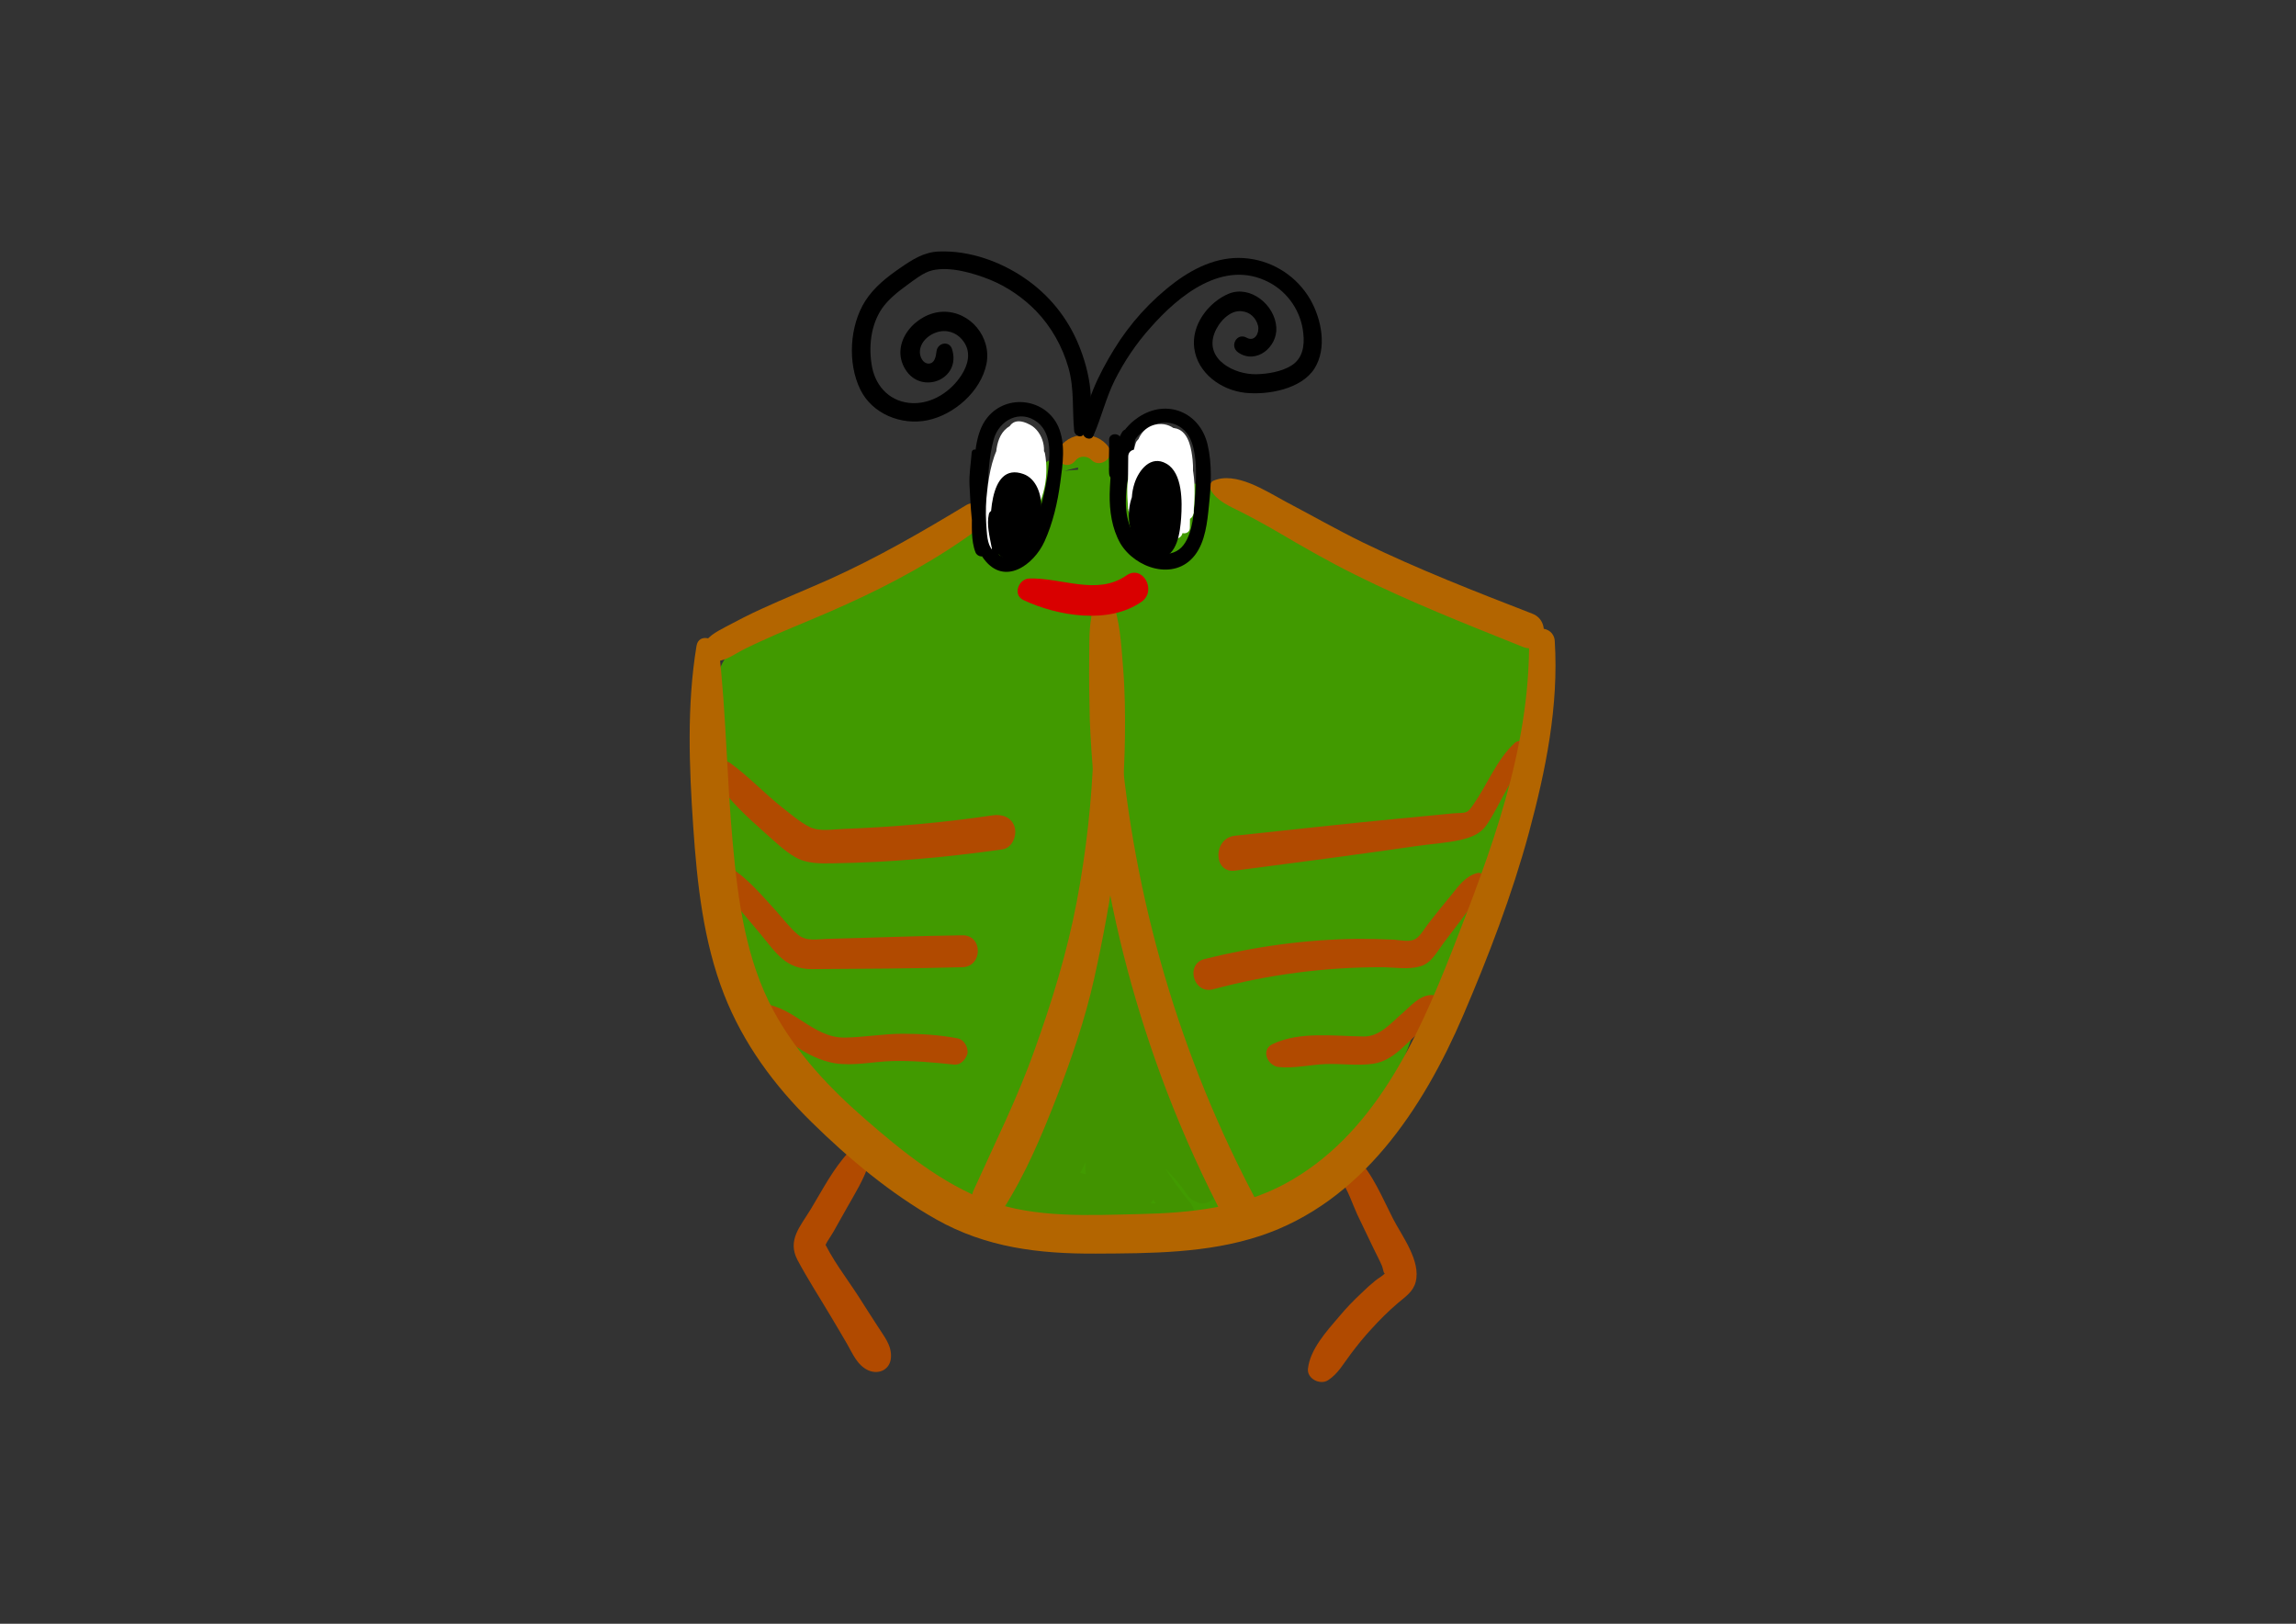 <?xml version="1.0" encoding="utf-8"?>
<!-- Generator: Adobe Illustrator 22.1.0, SVG Export Plug-In . SVG Version: 6.00 Build 0)  -->
<svg version="1.1" 
	 xmlns="http://www.w3.org/2000/svg" xmlns:xlink="http://www.w3.org/1999/xlink" x="0px" y="0px" viewBox="0 0 841.9 595.3"
	 style="enable-background:new 0 0 841.9 595.3;" xml:space="preserve">
<rect x="0" y="0" width="841.9" height="595.3" fill="#333333" stroke="none"/>
<style type="text/css">
	.st0{fill:#419A00;}
	.st1{fill:#419300;}
	.st2{fill:#B14A00;}
	.st3{fill:#B36500;}
	.st4{fill:#FFFFFF;}
	.st5{fill:#D90000;}
</style>
<g id="Слой_3">
	<g>
		<g>
			<path class="st0" d="M302.6,283.8c-0.2,0.1-0.3,0.1-0.5,0.2c-1.2,0.4-2.6,1.4-2.8,2.8c-2.5,15.5-1.7,32.9,3.8,47.6
				c1.6,4.4,7.5,4.6,9.1,0c6.5-19.2,11.3-38.8,14.5-58.9c-3-0.8-6-1.7-9.1-2.5c-2,14.5-2.6,29.4-3.3,44c-0.2,5,7.2,7.1,9.5,2.6
				c4.1-7.9,7-16.5,4.5-25.4c-0.8-3-4.6-2.5-5.6,0c-2.6,6.7-4.2,13.8-7.7,20.2c3.2,0.9,6.3,1.7,9.5,2.6c0.5-14.3,1.9-28.5,2.4-42.7
				c0.2-5.2-8.5-6.6-9.2-1.3c-2.8,20-7.8,39.8-14.5,58.9c3,0,6,0,9.1,0c-5.2-14.5-3.8-29-5-44.1c-0.1-1.3-0.7-2.8-2-3.4
				C304.4,284,303.5,283.4,302.6,283.8L302.6,283.8z"/>
		</g>
	</g>
	<g>
		<g>
			<path class="st0" d="M279.1,260.2c-0.7,2.6-1.5,5.1-2.2,7.7c16.3,2.2,32.6,4.4,48.8,6.6c1.5-12.1-4.3-23.2-11.9-32.1
				c-11.9-14.1-34.8-8.5-43.5,5.6c-4.4,7.1-4.7,14.6-4.8,22.5c19,0,37.9,0,56.9,0c-0.9-10.3-3.1-19.8-8.8-28.5
				c-6.6-10.1-19.5-16.9-31.8-12.9c-12.6,4.1-19.4,14.2-20.6,27.1c-0.2,1.8-0.3,3.6-0.5,5.4c-0.9,9.6,6,19.6,13.9,24.2
				c8.7,5.1,19.6,5,28.3,0c7.3-4.3,14.6-8.5,21.9-12.8c12.4-7.2,17.9-25.1,9.8-37.5c-8.3-12.9-24-17.1-37.5-9.8
				c-4.4,2.3-8.7,4.7-13.1,7c9.1,15.6,18.2,31.2,27.4,46.8c4.6-3.1,9.3-6,14.2-8.6c2.2-1.2,4.3-2.3,6.5-3.4c1.4-0.7,2.8-1.3,4.2-2
				c1.3-0.6,5.8-2.5-0.4,0.1c-6.8-16-13.5-32.1-20.3-48.1c-5,3.4-10.1,6.7-15.1,10.1c8.7,14.9,17.5,29.9,26.2,44.8
				c9.3-6.4,18.7-12.7,28-19.1c-10.2-13.2-20.4-26.4-30.5-39.6c-1.6,1.7-3.2,3.5-4.8,5.2c-8.9,9.6-10.2,26,0,35.4
				c9.6,8.8,26,10.3,35.4,0c3.3-3.6,7.2-6.6,10.9-9.7c2.6-2.2-3.8,2.8-1,0.8c0.9-0.7,1.8-1.4,2.8-2c2.1-1.5,4.2-3,6.3-4.4
				c8.1-5.4,16.7-10.1,25.5-14.2c-12-12-24-24-36-36c-0.6,0.9-1.2,1.8-1.9,2.7c2.5-3.2,2.8-3.7,1.1-1.5c-1.5,1.6-2.9,3.2-4.5,4.7
				c-0.8,0.8-1.6,1.5-2.4,2.2c-2.2,1.8-1.7,1.4,1.6-1.1c-1.2,0-4.3,2.9-5.4,3.6c12.3,12.3,24.6,24.6,36.9,36.9
				c0.5-0.7,4.1-6.6,1.7-2.6c-2.2,3.8,0.8-0.8,1.6-1.7c2.4-2.6,4.9-5.1,7.5-7.5c0.6-0.5,1.2-1.1,1.9-1.6c1.6-1.3,0.8-0.7-2.3,1.7
				c1.4-0.6,2.7-2,4-2.8c3.2-2.1,6.5-4,9.9-5.8c-12.5-3.3-25.1-6.6-37.6-9.9c-6.4-19.1,0.3-30.6,19.9-34.7c0,18.5,0,36.9,0,55.4
				c3.1,0,6.1,0.2,9.2,0.5c-2.5-0.3-5-0.7-7.4-1c4.1,0.6,8,1.4,11.9,2.7c1,0.3,1.9,0.7,2.9,1c4,1.4-2.4-1.2-2.6-1.1
				c0.9-0.4,5.4,2.7,6.1,3.1c1.8,1,3.5,2.1,5.2,3.3c0.8,0.6,4,2.9,0.1,0.1c-3.8-2.8-0.8-0.5,0,0.2c1.5,1.4,2.9,2.9,4.3,4.4
				c0.7,0.8,3.1,3.9,0.1,0c-3.3-4.3-0.2,0,0.3,0.7c4.4,6.6,10.2,11.7,18,13.9c7.2,2,16.8,1.1,23.2-3c6.4-4.2,12.1-10.3,13.9-18
				c1.9-8.4,0.5-15.5-3-23.2c-2.9-6.4-6.4-12.4-10.6-18.1c-16.5,12.7-33,25.5-49.5,38.2c15.7,20,39,34.2,63.3,40.9
				c17.1,4.7,35-4.5,41.7-20.5c6.6-15.5,1.2-35.9-14.5-44.2c-2.3-1.2-4.6-2.5-6.9-3.7c-15.9-8.4-35.1-5.2-46.3,9.2
				c-4.7,6.1-8.1,13.9-7.7,21.7c0.4,3.2,0.9,6.4,1.3,9.5c1.7,6.1,4.8,11.4,9.2,15.8c8.5,10.9,17.6,21.4,28.3,30.1
				c7.8,6.2,16.4,11.6,26.9,11.1c8.6-0.4,16.2-2.9,23-8.2c15.1-11.7,19-32.2,9.8-49c-1.9-3.4-3.8-6.9-5.6-10.3
				c-4.5,17.3-9.1,34.6-13.6,51.9c0.3-0.2,0.6-0.4,0.9-0.6c-3,1.3-6,2.5-9.1,3.8c0.3-0.1,0.7-0.2,1-0.3c-3.4,0.5-6.7,0.9-10.1,1.4
				c0.7-0.1,1.4-0.1,2.1,0.1c-3.4-0.5-6.7-0.9-10.1-1.4c0.4,0.1,0.7,0.2,1.1,0.3c-3-1.3-6-2.5-9.1-3.8c0.7,0.3,1.4,0.7,1.9,1.2
				c-2.6-2-5.1-4-7.7-5.9c0.3,0.3,0.5,0.5,0.8,0.8c-2-2.6-3.9-5.1-5.9-7.7c0.5,0.6,0.9,1.2,1.2,2c-1.3-3-2.5-6-3.8-9
				c0.1,0.5,0.3,1,0.4,1.5c-0.5-3.4-0.9-6.7-1.4-10.1c0.2,1.1,0.2,2.1,0.1,3.2c0.5-3.4,0.9-6.7,1.4-10.1c-0.3,2.2-0.8,4.3-1.5,6.4
				c-5.7,18.9,6.8,42,26.4,46.5c9.7,2.2,20.5,1.7,29.1-3.8c8.6-5.6,13.9-12.9,17.4-22.6c0.2-0.5,0.3-1,0.5-1.4c-1.3,3-2.5,6-3.8,9
				c1-2.4,2.2-4.5,3.7-6.6c-2,2.5-3.9,5.1-5.9,7.6c0.6-0.8,1.3-1.6,2-2.3c-19.8-2.5-39.5-5.1-59.3-7.6c1.5,2.1,2.8,4,3.8,6.4
				c-1.2-2.8-2.4-5.6-3.6-8.5c0.5,1.4,0.9,2.8,1.1,4.3c-0.4-3-0.8-6-1.2-9c0.2,1.5,0.2,3,0.2,4.5c-0.6,16.1,12.8,29.8,28.1,31.9
				c14.6,2,32.9-7.3,35.6-23.2c0.9-5.3,2.8-10.9,2.2-16.2c-1.3,4.9-2.7,9.8-4,14.7c1.6-2.5,3.2-4.8,4.8-7.2c2.3-3.2-0.5,1-1.4,1.8
				c1.2-1,2.3-2.8,3.4-4c-16.5-6.8-33-13.7-49.5-20.5c0,1.7-0.1,3.4-0.3,5.1c0.3-2.6,0.7-5.1,1-7.7c-0.2,1.1-0.4,2.3-0.6,3.4
				c1.9-4,2.3-4.9,1.3-3c-1.2,1.9-5.1,7,0.4,0.4c-4.9,6-9.1,12.9-8.7,21.1c0.3,6.7,2.3,12.7,6.4,18.1c8.3,10.7,26.5,16.6,38.5,7.7
				c7.1-5.2,13.1-10.6,17.5-18.4c-17.7-10.3-35.4-20.7-53-31c-8.2,16.9-17,33.5-26.3,49.8c20.5,12,41,24,61.6,36
				c3.9-7.1,7.8-14.1,11.8-21.2c9.6-17.3,4.8-42-13.6-51.7c-18.1-9.6-41-4.7-51.7,13.6c-5.2,8.9-9.1,18.5-13.7,27.8
				c-4.6,9.3-9.4,18.4-14.5,27.4c21.9,9.2,43.8,18.5,65.7,27.7c1.2-3.9,2.5-7.8,4.1-11.6c-1.2,2.8-2.4,5.6-3.6,8.5
				c1.9-4.3,3.9-8.6,6.5-12.5c-21.2-8.9-42.4-17.9-63.6-26.8c-1.8,5.1-3.7,10.2-5.8,15.2c1.2-2.7,2.3-5.5,3.5-8.2
				c-5.7,13.4-12.7,26.1-20.8,38.2c20.6,8.7,41.2,17.4,61.8,26.1c0.5-2.6,1.2-5.2,2.1-7.7c-1.1,2.7-2.3,5.4-3.4,8.1
				c1.3-3,2.8-5.7,4.7-8.3c-1.7,2.3-3.5,4.5-5.2,6.8c1-1.3,2-2.5,3.1-3.6c-2.3,1.7-4.5,3.5-6.8,5.2c0.4-0.3,0.8-0.6,1.3-0.9
				c-15.4-15.4-30.7-30.7-46.1-46.1c-3.1,6.5-6.9,12.6-11.3,18.3c1.9-2.5,3.8-4.9,5.7-7.4c-5.1,6.4-10.9,12.2-17.4,17.2
				c2.7-2.1,5.3-4.1,8-6.2c-6.1,4.6-12.7,8.5-19.7,11.7c20.9,16,41.7,32.1,62.6,48.1c0.2-0.5,0.4-0.9,0.6-1.4
				c-1.4,3.4-2.9,6.8-4.3,10.2c0.8-1.8,1.7-3.6,2.8-5.3c-2.3,2.9-4.5,5.9-6.8,8.8c4.2-4.7,7.4-10,11.1-15.1c-2.3,3-4.6,5.9-6.9,8.9
				c1.9-2.4,4-4.5,6.3-6.5c-3,2.3-5.9,4.6-8.9,6.9c1.2-0.9,2.4-1.8,3.7-2.6c-21.5-16.5-42.9-33-64.4-49.5c-0.4,1.4-0.8,2.7-1.4,4.1
				c1.5-3.5,2.9-7,4.4-10.5c-1,2.2-2.2,4.2-3.5,6.2c2.3-3,4.6-5.9,6.8-8.9c-1.8,2.3-3.7,4.3-6,6.1c2.9-2.3,5.9-4.6,8.8-6.8
				c-1.9,1.4-3.9,2.6-6.1,3.7c3.5-1.5,7-2.9,10.4-4.4c-2.4,1-4.8,1.7-7.3,2.1c3.9-0.5,7.7-1,11.6-1.6c-1.7,0.1-3.1,0.1-4.7-0.1
				c3.9,0.5,7.7,1,11.6,1.6c-1-0.2-2-0.5-3-0.9c3.5,1.5,6.9,2.9,10.4,4.4c-0.7-0.3-1.4-0.7-2-1.2c2.9,2.3,5.9,4.5,8.8,6.8
				c-0.9-0.8-1.6-1.5-2.4-2.4c2.3,2.9,4.5,5.9,6.8,8.8c-0.7-1-1.2-1.9-1.7-3c1.5,3.5,2.9,6.9,4.4,10.4c-0.5-1.5-0.9-3-1.1-4.6
				c0.5,3.8,1,7.7,1.6,11.5c-0.1-1.6-0.1-3.2,0.1-4.8c-0.5,3.8-1,7.7-1.6,11.5c0.3-1.6,0.7-3.1,1.3-4.7c-1.5,3.5-2.9,6.9-4.4,10.4
				c0.8-1.7,1.7-3.2,2.8-4.7c-2.3,2.9-4.5,5.8-6.8,8.8c1.6-2,3.4-3.7,5.4-5.3c-2.9,2.3-5.8,4.5-8.8,6.8c4.2-3.1,8.7-5.6,13.3-8
				c-21.1-16.2-42.3-32.5-63.4-48.7c-0.6,2.3-1.3,4.5-2.2,6.7c1.4-3.4,2.9-6.9,4.3-10.3c-1.4,3-3.1,5.8-5.1,8.5
				c2.2-2.9,4.5-5.8,6.7-8.7c-1.8,2.2-3.7,4.2-6,6c2.9-2.2,5.8-4.5,8.7-6.7c-2.7,2-5.5,3.6-8.6,4.9c3.5-1.5,6.9-2.9,10.4-4.4
				c-3.1,1.2-6.2,2.1-9.5,2.6c3.9-0.5,7.8-1,11.7-1.6c-1.6,0.2-3.1,0.3-4.8,0.2c3.9,0.5,7.8,1.1,11.8,1.6c-1.1-0.1-2.2-0.4-3.2-0.9
				c3.5,1.5,7.1,3,10.6,4.5c-0.3-0.2-0.7-0.4-1-0.6c3,2.3,6,4.6,9,7c-0.6-0.5-1.2-1-1.6-1.7c2.3,3,4.6,6,7,9
				c-0.5-0.6-0.8-1.3-1.1-2.1c1.5,3.6,3,7.1,4.5,10.7c-0.3-0.8-0.5-1.6-0.6-2.4c0.5,4,1.1,7.9,1.6,11.9c-0.3-2.2-0.2-4.2,0-6.4
				c-0.5,4-1.1,8-1.6,12c0.8-4.7,2.3-9.4,4.1-13.8c-1.5,3.6-3.1,7.3-4.6,10.9c1.9-4.5,4.3-8.7,7.3-12.7c-2.4,3.1-4.8,6.2-7.1,9.2
				c3-3.9,6.4-7.4,10.3-10.4c-3.1,2.4-6.2,4.8-9.2,7.1c2.7-2,5.5-3.9,8.5-5.4c-3.6,1.5-7.3,3.1-10.9,4.6c0.8-0.4,1.6-0.6,2.4-0.8
				c-4,0.5-8.1,1.1-12.1,1.6c0.8-0.2,1.6-0.2,2.4,0c-4-0.5-8.1-1.1-12.1-1.6c0.4,0.1,0.7,0.3,1.1,0.4c-6.7-3.9-13.4-7.8-20.1-11.7
				c0.3,0.2,0.6,0.5,0.9,0.7c-2.4-3.1-4.8-6.2-7.1-9.2c0.2,0.3,0.4,0.7,0.7,1c-1.5-3.6-3.1-7.3-4.6-10.9c0.1,0.4,0.2,0.8,0.3,1.2
				c-0.5-4-1.1-8.1-1.6-12.1c0.1,0.9,0.1,1.7,0,2.6c0.5-4,1.1-8.1,1.6-12.1c-0.7,3.7-1.9,7.3-3.3,10.8c1.5-3.6,3.1-7.3,4.6-10.9
				c-1.9,4.4-4.3,8.4-7.2,12.3c2.4-3.1,4.8-6.2,7.1-9.2c-3.3,4.2-6.9,7.8-11.1,11.1c3.1-2.4,6.2-4.8,9.2-7.1
				c-3.1,2.3-6.3,4.3-9.7,6.1c3.6-1.5,7.3-3.1,10.9-4.6c-4,1.6-8.2,2.8-12.5,3.5c4.1-0.6,8.2-1.1,12.4-1.7c-1.1,0.1-2.1,0.1-3.1-0.1
				c4.1,0.6,8.3,1.1,12.4,1.7c-0.5-0.2-1-0.3-1.5-0.5c3.7,1.6,7.4,3.1,11.2,4.7c-0.4-0.2-0.7-0.5-1.1-0.7c3.2,2.4,6.3,4.9,9.5,7.3
				c-0.3-0.3-0.6-0.6-0.9-1c2.4,3.2,4.9,6.3,7.3,9.5c-0.5-0.7-1-1.5-1.3-2.4c1.6,3.8,3.2,7.5,4.8,11.3c-0.4-1.4-0.7-2.7-0.9-4.1
				c0.6,4.2,1.1,8.4,1.7,12.6c-0.7-5.6-0.6-11.2,0-16.9c-0.6,4.3-1.2,8.6-1.7,12.9c1.1-7.4,3-14.8,5.9-21.8c-1.7,3.9-3.3,7.9-5,11.8
				c2.4-5.7,5.5-11,9.2-15.9c-2.6,3.3-5.2,6.7-7.8,10c3.8-4.9,8-9.2,12.9-13c-3.4,2.6-6.7,5.2-10.1,7.8c3.3-2.5,6.7-4.7,10.4-6.4
				c-4,1.7-8,3.4-11.9,5c1.9-0.8,3.9-1.3,5.9-1.7c-4.4,0.6-8.9,1.2-13.3,1.8c1.6-0.2,3.1-0.2,4.7-0.1c-4.4-0.6-8.9-1.2-13.3-1.8
				c1.1,0.2,2.1,0.4,3.1,0.8c-4-1.7-8-3.4-12-5.1c0.6,0.3,1.2,0.6,1.8,1c-3.4-2.6-6.8-5.2-10.2-7.8c0.5,0.4,1,0.9,1.4,1.5
				c-2.6-3.4-5.2-6.8-7.8-10.2c0.4,0.6,0.8,1.2,1,1.9c-1.7-4-3.4-8-5.1-12c0.1,0.5,0.3,1,0.4,1.5c-0.6-4.5-1.2-8.9-1.8-13.4
				c0.1,1.6,0.1,3-0.1,4.7c0.6-4.5,1.2-8.9,1.8-13.4c-1.3,7.3-3.5,14.4-6.4,21.2c1.7-4,3.4-8,5.1-12.1c-2.8,6.3-6.1,12.2-10.3,17.7
				c2.6-3.4,5.3-6.9,7.9-10.3c-3.3,4.1-6.9,7.8-11.1,11.1c3.4-2.7,6.9-5.3,10.3-8c-3.5,2.6-7.1,4.7-11.1,6.4
				c4.1-1.7,8.1-3.4,12.2-5.2c-1.9,0.8-3.8,1.4-5.7,1.9c4.5-0.6,9.1-1.2,13.6-1.8c-1,0.2-2.1,0.2-3.1,0.1c4.5,0.6,9.1,1.2,13.6,1.8
				c-0.4-0.1-0.8-0.2-1.1-0.3c4.1,1.7,8.2,3.4,12.2,5.2c-0.7-0.3-1.4-0.6-2-1.1c3.5,2.7,6.9,5.3,10.4,8c-0.6-0.5-1.1-1-1.6-1.6
				c2.7,3.5,5.3,6.9,8,10.4c-0.7-1-1.3-2-1.8-3.1c1.7,4.1,3.4,8.2,5.2,12.3c-0.8-2-1.2-4-1.5-6.1c0.6,4.6,1.2,9.1,1.8,13.7
				c-0.7-6.4-0.5-12.9,0.3-19.3c-0.6,4.6-1.2,9.1-1.8,13.7c1.1-8.2,3.3-16.1,6.5-23.7c-1.7,4.1-3.5,8.2-5.2,12.4
				c2.9-6.6,6.5-12.7,10.8-18.4c-2.7,3.5-5.4,7-8.1,10.5c3-3.8,6.2-7.4,10-10.4c-3.5,2.7-7,5.4-10.5,8.1c1.7-1.2,3.5-2.3,5.4-3.2
				c-4.1,1.8-8.3,3.5-12.4,5.3c1.8-0.7,3.6-1.3,5.5-1.6c-4.6,0.6-9.2,1.2-13.9,1.9c1.9-0.2,3.6-0.2,5.5,0c-4.6-0.6-9.3-1.2-13.9-1.9
				c1.4,0.3,2.6,0.6,3.9,1.1c-4.2-1.8-8.3-3.5-12.5-5.3c1.3,0.6,2.3,1.2,3.5,2.1c-3.5-2.7-7.1-5.5-10.6-8.2c0.7,0.6,1.4,1.2,1.9,2
				c-2.7-3.5-5.5-7.1-8.2-10.6c0.8,1.2,1.5,2.2,2.1,3.5c-1.8-4.2-3.5-8.3-5.3-12.5c0.5,1.3,0.8,2.6,1.1,4c-0.6-4.6-1.2-9.3-1.9-13.9
				c0.3,2.4,0.2,4.7,0,7.1c0.6-4.6,1.2-9.3,1.9-13.9c-0.7,4.4-2.1,8.6-3.8,12.7c1.8-4.2,3.5-8.4,5.3-12.6c-2.6,6-5.9,11.6-9.8,16.8
				c2.7-3.6,5.5-7.1,8.2-10.7c-4.3,5.6-9.2,10.6-14.8,15c3.6-2.8,7.1-5.5,10.7-8.3c-5.2,4-10.8,7.4-16.9,10.1
				c4.2-1.8,8.5-3.6,12.7-5.4c-3.7,1.5-7.4,2.6-11.3,3.2c4.7-0.6,9.4-1.3,14.1-1.9c-2.2,0.2-4.3,0.2-6.5,0c4.7,0.6,9.4,1.3,14.2,1.9
				c-1.7-0.3-3.1-0.7-4.7-1.2c4.2,1.8,8.5,3.6,12.7,5.4c-1.8-0.8-3.4-1.7-4.9-2.9c3.6,2.8,7.2,5.6,10.8,8.3
				c-1.4-1.2-2.6-2.5-3.7-3.9c2.8,3.6,5.6,7.2,8.3,10.8c-1.3-1.9-2.4-3.9-3.4-6c1.8,4.3,3.6,8.5,5.4,12.8c-1.6-4-2.6-8.1-3.2-12.3
				c0.6,4.7,1.3,9.5,1.9,14.2c-0.9-7.3-0.9-14.5,0-21.7c-0.6,4.8-1.3,9.5-1.9,14.3c0.9-6.2,2.5-12.1,4.9-17.9
				c-1.8,4.3-3.6,8.6-5.4,12.9c2.3-5.2,5-10,8.5-14.5c-2.8,3.6-5.6,7.3-8.5,10.9c2.6-3.2,5.5-6.1,8.7-8.7c-3.7,2.8-7.3,5.6-11,8.5
				c2.5-1.9,5.1-3.4,7.9-4.7c-4.3,1.8-8.6,3.6-13,5.5c1.9-0.7,3.8-1.2,5.8-1.6c-4.8,0.6-9.6,1.3-14.4,1.9c1.9-0.2,3.8-0.2,5.7,0
				c-4.8-0.6-9.6-1.3-14.4-1.9c1.9,0.3,3.7,0.8,5.5,1.5c-4.3-1.8-8.7-3.7-13-5.5c1.3,0.6,2.4,1.3,3.6,2.2c-3.7-2.8-7.3-5.7-11-8.5
				c1.2,1,2.1,1.9,3,3.1c-2.8-3.7-5.7-7.3-8.5-11c0.9,1.3,1.5,2.6,2.1,4c-1.8-4.3-3.7-8.7-5.5-13c0.7,2,1.1,3.9,1.4,6
				c-0.6-4.8-1.3-9.7-1.9-14.5c0.3,3.1,0.2,6.2-0.2,9.3c0.7-4.8,1.3-9.7,2-14.5c-0.6,4.5-1.8,8.9-3.5,13.2c1.8-4.4,3.7-8.7,5.5-13.1
				c-2,4.7-4.5,9-7.6,13.1c2.9-3.7,5.7-7.4,8.6-11.1c-2.6,3.2-5.4,6-8.5,8.6c3.7-2.9,7.4-5.7,11.1-8.6c-1.6,1.2-3.3,2.4-5,3.5
				c27,11,53.9,21.9,80.9,32.9c-1.4-3.7-2.2-7.4-2.8-11.4c0.7,4.9,1.3,9.8,2,14.7c-0.7-6.5-0.6-13-0.4-19.5c0.3-9.2-0.1-17.8-1.3-27
				c-1.7-12.6-4.2-24.1-11.2-35.2c-14.6-23.2-42.2-36.3-69.5-28.9c-14.2,3.8-26.5,12.2-35.5,23.7c-6.6,8.4-13.3,16.8-18.2,26.3
				c-7.7,14.9-13.9,30.7-16.3,47.3c-2.2,14.6-4,26.9-0.2,41.6c5.4,21.1,21.7,39.2,42.8,45.2c36.2,10.3,70.4-13.5,81.5-47.5
				c7.1-21.6,2.8-47.9-9-67.1c-16.1-26.3-47.5-46.3-79.2-37.2c-31.3,9-49.5,44-46,75.2c1.6,14.4,4.3,26.7,11.8,39.5
				c7.4,12.6,16.4,20.5,28,28.9c12.6,9.1,30.9,8.2,44.3,2.5c13.3-5.6,26-17.4,28.9-32.3c2.1-11.1,2.8-20.3,1.3-31.2
				c-1.5-11-4.3-19.1-9-29.5c-2.8-6.1-6.6-11.2-10.7-16.5c-4.2-5.4-8.3-10.5-13.3-15.1c-3.4-3.2-7.1-6.1-10.7-9
				c-7.5-5.9-11.4-9.2-19.4-12.6c-9.1-3.8-17.9-5-27.7-3.7c-15.1,2-28.3,10.6-36.4,23.6c-5,8.1-7,17.2-7.6,26.6
				c-0.6,9,1.1,18.5,3.2,27.2c2.6,11,12,23.3,22,28.6c9.7,5.1,19.6,7.1,30.5,5.7c22.6-3,42.4-23.1,41.5-47
				c-0.3-7.9-0.6-15.8-0.9-23.7c-0.7-19.1-11.3-35.8-29.1-43.3c-8.1-3.4-15.9-4.4-24.5-3.2c-9.6,1.3-20.7,5.3-27.2,13
				c-0.2,0.2-0.4,0.5-0.6,0.7c7-4.1,13.9-8.1,20.9-12.2c-0.2,0.1-0.5,0.1-0.7,0.2c8.4,0,16.8,0,25.2,0c-0.3-0.1-0.5-0.1-0.8-0.2
				c3.8,1.6,7.5,3.2,11.3,4.8c-0.3-0.2-0.6-0.3-0.8-0.5c3.2,2.5,6.4,4.9,9.6,7.4c-0.3-0.3-0.5-0.5-0.8-0.8c2.5,3.2,4.9,6.4,7.4,9.6
				c-0.5-0.6-1-1.2-1.3-2c1.6,3.8,3.2,7.5,4.8,11.3c-0.1-0.4-0.2-0.7-0.4-1.1c-3.7-11.1-10.9-22.5-21.7-28.2c-9.5-5-19.4-7-30.1-5.6
				c-9.9,1.3-20.1,5.4-27.1,13c-2.5,3.2-4.9,6.4-7.4,9.5c-4.3,7.4-6.4,15.3-6.4,23.8c-1.1,9.9,0.5,20.2,2.7,29.9
				c2.4,10.7,11.9,22.9,21.5,28c9.5,5,19.2,7,29.8,5.6c22.5-3,40.9-22.5,40.6-46c0-3.2-0.1-6.3-0.1-9.5
				c-0.2-12.1-5.1-24.4-13.6-32.9c-8.1-8.1-21.3-14.2-32.9-13.6c-26.1,1.2-45.5,20.5-46.6,46.6c-0.7,16,1.9,32.9,7.9,47.8
				c27.9-11.8,55.8-23.5,83.8-35.3c-1.3-2-2.6-4-4-6c-6.6-9.9-15.6-17.8-27.3-21c-10.9-3-25.5-1.7-35.2,4.6
				c-9.8,6.3-18.4,15.7-21,27.3c-0.5,4.1-1.1,8.1-1.6,12.2c0,8.3,2.1,15.9,6.2,23.1c3.3,7.4,6.6,14.7,9.9,22.1
				c26.1-15.3,52.2-30.5,78.3-45.8c-3.3-7.2-8.6-13.9-14.3-19.3c-7.4-6.9-15.9-11.1-25.9-12.4c-9.6-1.3-20.4-0.1-28.8,5.4
				c-6.5,4.2-12,9.7-16.2,16.2c-5.9,9.1-8,24.5-4.6,34.8c3.7,10.9,8.3,21.7,14.9,31.1c6.9,9.7,14.9,17.3,26.8,20.6
				c10.7,3,25,1.6,34.5-4.5c9.6-6.2,18-15.4,20.6-26.8c0.5-4,1.1-7.9,1.6-11.9c0-8.1-2.1-15.6-6.1-22.6c-1.1-2.5-2.3-5.1-3.4-7.6
				c-4.1-9.2-17.2-18.4-26.7-20.5c-10-2.3-19.6-1.8-29.1,2.3c-19.7,8.3-32.6,31.3-25.9,52.7c3.6,11.2,8.3,22.5,14.8,32.4
				c5.3,8.2,12.1,14.3,21.2,18.1c8.8,3.7,19.5,5.3,28.8,2.2c7.3-2.4,13.9-6.2,19.5-11.4c7.2-6.6,14.3-21.3,13-31.3
				c-1.3-9.9-2.2-17.7-7.3-26.4c-4.7-8-11.4-13.6-18.9-18.9c-8.5-6-24.3-7.6-34-4.5c-9.3,3-16.9,8-22.9,15.8
				c-5.8,7.4-9.9,17.1-9.5,26.8c0.5,3.9,1.1,7.8,1.6,11.7c2.1,7.5,5.9,14,11.4,19.5c6,7.1,12.1,14,18.5,20.9
				c7.1,7.7,20.4,13.3,30.9,12.8c9.9-0.4,18.6-3.3,26.5-9.4c16-12.4,23.9-38.5,11.3-56.4c-8.2-11.6-17.3-19.6-31.1-23.6
				c-16.9-4.9-35.4,2.1-45.9,15.6c-10.3,13.3-12.9,33.7-3.4,48.5c5.1,7.9,11.1,15.8,18.5,21.7c14.1-24.2,28.1-48.3,42.2-72.5
				c-2.4-0.9-4.7-1.9-7.1-2.8c-3.8-0.5-7.7-1-11.5-1.5c-6-0.2-11.5,1-16.7,3.7c-8.3,3.5-16.3,9.5-20.7,17.7
				c-3.6,6.8-5.6,14.2-5.9,21.8c-0.5,10.1,5,23.8,12.7,30.6c5.5,4.8,11.3,9.5,17.3,13.5c12.9,8.6,29,9.9,43.2,4
				c18.8-8,28.8-26.5,26.1-46.5c-2.9-21.9-21-37.3-43.2-37.8c-10.8-0.2-22.6,4.9-30.2,12.5c-7.4,7.4-13,19.6-12.5,30.2
				c0.5,11,4.1,22.5,12.5,30.2c8.8,8,18.3,11.5,30.2,12.5c1.7,0.2,3.4,0.3,5.2,0.6c-3.7-0.5-7.5-1-11.2-1.5
				c5.8,0.9,11.4,2.6,17.1,3.9c-3.2-1.3-6.4-2.7-9.6-4c0.5,0.3,1.1,0.5,1.6,0.8c6.7-24.9,13.5-49.7,20.2-74.6
				c-8.1,0.9-14,1.9-21.1,5.6c-3.5,1.8-6.7,4.3-9.5,7.1c-8.1,8.2-12.7,19.3-12.9,30.8c-0.4,19.8,12.7,38.8,32.3,43.9
				c23.3,6.1,47.5-8.2,54.1-31.2c5.7-19.7-2.7-41.5-20.6-51.7c-18-10.3-40.8-5.6-53.4,10.7c-5.4,7-9.3,16-8.9,25.1
				c0.5,11.4,4.7,20.5,12.1,29.3c3.2,3.8,6.7,7.2,10.3,10.7c7.3,7.2,18.9,12.6,29.3,12.1c10.3-0.5,22.6-3.7,29.3-12.1
				c0.4-0.6,0.9-1.2,1.5-1.7c-2.8,2.2-5.6,4.3-8.4,6.5c0.9-0.7,1.8-1.2,2.9-1.7c-3.3,1.4-6.6,2.8-9.9,4.2c1.1-0.4,2.1-0.6,3.3-0.8
				c-3.7,0.5-7.3,1-11,1.5c1.2-0.1,2.2,0,3.4,0.1c-3.6-0.5-7.3-1-10.9-1.5c0.7,0.1,1.5,0.3,2.2,0.6c-3.3-1.4-6.5-2.8-9.8-4.1
				c1.1,0.5,2,1,2.9,1.7c-2.8-2.1-5.5-4.3-8.3-6.4c0.6,0.5,1.1,1,1.6,1.6c-2.1-2.8-4.3-5.5-6.4-8.3c0.2,0.3,0.4,0.6,0.6,0.9
				c7.3,10.9,16.8,17.8,29.9,19.5c13.3,1.8,24.5-2.4,34.4-11.3c8.1-7.3,13.6-17.2,16.9-27.4c3.7-11.3,2.5-21.5,0.8-32.9
				c-1.3-9.3-10.8-19.6-18.5-24.1c-8.7-5.1-21.4-7.2-31.1-4.1c-9.8,3.2-19.2,9.2-24.1,18.5c-1.4,3.2-2.7,6.4-4.1,9.6
				c-1.9,7.2-1.9,14.3,0,21.5c0.1,0.5,0.1,1,0.2,1.4c-0.5-3.6-1-7.2-1.4-10.7c0,1.5,0,2.9-0.1,4.3c0.5-3.6,1-7.2,1.4-10.8
				c-0.3,1.9-0.8,3.7-1.5,5.6c1.4-3.2,2.7-6.5,4.1-9.7c-0.8,1.8-1.7,3.4-2.8,5c2.1-2.8,4.3-5.5,6.4-8.3c-1.2,1.5-2.5,2.8-4.1,4.1
				c21.4,2.8,42.8,5.5,64.3,8.3c-9.5-15.7-25.5-24.7-43.7-25.7c-14.1-0.7-29.9,5.1-39.4,15.8c19.5,0,39.1,0,58.6,0
				c-3.4-3.7-6.7-7.3-10.4-10.6c-16.7,21.7-33.4,43.3-50.1,65c0.3,0.1,0.5,0.2,0.8,0.3c-2.8-2.2-5.6-4.3-8.4-6.5
				c0.2,0.2,0.4,0.4,0.6,0.5c-2.2-2.8-4.3-5.6-6.5-8.4c0.2,0.2,0.3,0.5,0.5,0.7c-1.4-3.3-2.8-6.6-4.2-9.8c0.3,0.5,0.4,1.1,0.4,1.6
				c-0.5-3.6-1-7.3-1.5-10.9c0,0.3,0,0.6,0,0.9c0.5-3.6,1-7.3,1.5-10.9c-0.1,0.6-0.2,1.2-0.4,1.7c1.4-3.3,2.8-6.5,4.1-9.8
				c-0.1,0.3-0.3,0.5-0.4,0.8c2.1-2.8,4.3-5.5,6.4-8.3c-0.2,0.2-0.4,0.4-0.5,0.6c2.8-2.1,5.5-4.3,8.3-6.4c-0.2,0.2-0.4,0.3-0.7,0.5
				c3.2-1.4,6.5-2.7,9.7-4.1c-0.3,0.1-0.5,0.2-0.8,0.3c3.6-0.5,7.2-1,10.8-1.5c-0.3,0-0.6,0-0.9,0.1c3.6,0.5,7.2,1,10.8,1.5
				c-0.3-0.1-0.6-0.1-0.9-0.2c3.2,1.4,6.5,2.7,9.7,4.1c-0.2-0.1-0.5-0.3-0.7-0.4c2.7,2.1,5.5,4.2,8.2,6.3c-0.2-0.2-0.4-0.4-0.6-0.6
				c2.1,2.7,4.2,5.5,6.3,8.2c-0.1-0.2-0.3-0.5-0.4-0.7c1.4,3.2,2.7,6.5,4.1,9.7c-0.2-0.5-0.4-1.1-0.4-1.7c0.5,3.6,1,7.2,1.4,10.7
				c0-0.3,0-0.6,0-0.9c-0.5,3.6-1,7.1-1.4,10.7c0-0.6,0.2-1.2,0.4-1.7c-1.4,3.2-2.7,6.4-4.1,9.6c0.1-0.2,0.3-0.5,0.4-0.7
				c-2.1,2.7-4.2,5.4-6.3,8.1c0.2-0.2,0.4-0.4,0.6-0.6c-2.7,2.1-5.4,4.2-8.1,6.3c0.2-0.1,0.5-0.3,0.7-0.4c-3.2,1.3-6.4,2.7-9.6,4
				c0.3-0.1,0.6-0.1,0.9-0.2c15.4-3.7,26.7-18.2,28.7-33.3c1-7.3,0.1-13.9-2.7-20.7c-3.1-7.5-8.8-15.5-16.4-19.1
				c-3.9-1.9-7.5-4.4-11.5-6.2c-6.8-3-13.6-6-20.6-8.2c-7.6,27.4-15.1,54.9-22.7,82.3c0.2,0.1,0.5,0.1,0.7,0.2
				c-10-10-19.9-19.9-29.9-29.9c0.1,0.2,0.2,0.5,0.3,0.7c0-7.6,0-15.2,0-22.8c0,0.3-0.1,0.6-0.1,0.9c3.7-6.3,7.4-12.6,11-19
				c-0.2,0.2-0.4,0.4-0.6,0.6c6.3-3.7,12.6-7.4,19-11.1c-0.4,0.1-0.8,0.1-1.2,0.2c7.6,0,15.2,0,22.9,0c-0.4-0.1-0.8-0.3-1.2-0.4
				c3.4,1.4,6.9,2.9,10.3,4.3c-1.4-0.9-2.7-1.8-4-2.8c2.9,2.2,5.8,4.5,8.7,6.7c-2.4-1.9-4.7-3.8-6.9-5.9
				c-17.5,22.6-34.9,45.3-52.4,67.9c2.3,1,4.6,2,7,3c5,3.2,10.4,4.9,16.1,5.1c5.8,1.3,11.5,1,17.3-0.8c9.1-3,16.6-7.9,22.5-15.5
				c5.7-7.3,9.7-16.8,9.3-26.3c-0.5-10.9-4-23.4-12.7-30.7c-2.9-2.4-5.4-5-7.8-8c2.3,2.9,4.5,5.9,6.8,8.8c-1.3-1.7-2.4-3.5-3.5-5.3
				c-16.4,21.4-32.9,42.7-49.3,64.1c0.4,0.1,0.8,0.3,1.2,0.4c-3.5-1.5-7-2.9-10.4-4.4c0.8,0.3,1.5,0.8,2.1,1.3
				c-2.9-2.3-5.9-4.6-8.8-6.8c0.3,0.3,0.6,0.6,0.9,0.9c-2.3-2.9-4.6-5.9-6.8-8.8c0.2,0.3,0.5,0.7,0.7,1c22.9-17.7,45.8-35.3,68.7-53
				c-6.1-7-12.1-14.1-17.9-21.5c-17.8,23.1-35.7,46.2-53.5,69.4c0.4,0.3,0.8,0.6,1.1,0.9c-3-2.3-6-4.6-8.9-6.9c0.3,0.3,0.7,0.7,1,1
				c-2.3-3-4.6-6-6.9-8.9c0.6,0.8,1.1,1.6,1.4,2.5c-1.5-3.5-3-7-4.5-10.6c0.1,0.5,0.3,0.9,0.4,1.4c-0.5-3.9-1.1-7.8-1.6-11.8
				c0,0.5,0.1,0.9,0.1,1.4c27.5-7.5,55-14.9,82.5-22.4c-2.4-4-4.5-8-6.3-12.3c1.5,3.5,3,7.1,4.5,10.6c-1.3-3.2-2.4-6.5-3.3-9.8
				c-28.7,7.9-57.4,15.8-86.2,23.8c1.1,2.6,2.1,5.1,3.2,7.7c27.3-11.5,54.6-23,81.9-34.5c-2.6-3.9-4.9-8-6.8-12.4
				c1.5,3.6,3,7.2,4.5,10.8c-1.1-2.7-2.1-5.5-3-8.3c-25.2,14.6-50.3,29.3-75.5,43.9c1.1,1.1,2.1,2.3,3.1,3.5
				c-2.4-3.1-4.7-6.1-7.1-9.2c1.2,1.7,2.3,3.5,3.2,5.4c-1.5-3.6-3-7.2-4.6-10.8c0.2,0.5,0.4,1,0.6,1.4c1.4,5.9,4.1,11,8.1,15.4
				c3.2,4.9,7.4,8.8,12.7,11.7c9.7,5.7,24,8.1,34.9,4.6c11-3.6,21.6-10.4,27.1-20.8c5.3-10,9.1-23.9,4.6-34.9
				c-3.1-7.5-6.2-14.9-9.2-22.4c-27.9,11.7-55.7,23.5-83.6,35.2c1.3,2,2.5,4,3.8,6.1c12.1,19.5,36,27.7,57.2,18.8
				c8.8-3.7,17.3-10.1,21.9-18.8c5.5-10.3,8.9-23.9,4.6-35.3c-2.1-5.7-3.6-11.5-4.5-17.6c0.5,4.1,1.1,8.2,1.6,12.3
				c-0.7-6-0.9-12-0.3-18.1c-31.1,0-62.1,0-93.2,0c-0.1,3.2-0.2,6.3-0.3,9.5c30.6-4.1,61.3-8.3,91.9-12.4c-0.2-1.2-0.4-2.3-0.6-3.5
				c0.6,4.2,1.1,8.3,1.7,12.5c-0.4-4.1-0.4-8.1,0.1-12.2c-0.6,4.2-1.1,8.4-1.7,12.5c0.1-0.6,0.2-1.2,0.3-1.7c-30.3,0-60.6,0-91,0
				c3.9,13.5,12.5,25.6,24.8,32.7c18.7,10.8,44.5,8.3,59.5-8c-26.9-11.2-53.9-22.3-80.8-33.5c0,7.9-0.1,15.8-0.1,23.7
				c31.3-4.2,62.7-8.5,94-12.7c-0.3-1.2-0.5-2.5-0.7-3.8c0.6,4.2,1.1,8.5,1.7,12.7c-0.4-3.6-0.6-7.2-0.2-10.8
				c-0.6,4.3-1.1,8.5-1.7,12.8c0.1-0.4,0.2-0.8,0.4-1.2c-1.6,3.8-3.2,7.7-4.9,11.5c0.2-0.3,0.5-0.7,0.7-1
				c-5.8,5.8-11.5,11.5-17.3,17.3c0.4-0.2,0.8-0.4,1.2-0.6c-8.1,2.2-16.2,4.4-24.4,6.6c0.4,0,0.9,0,1.3,0c-4.3-0.6-8.6-1.2-12.8-1.7
				c0.4,0.2,0.9,0.3,1.3,0.5c-3.8-1.6-7.7-3.2-11.5-4.9c0.9,0.4,1.7,1,2.4,1.6c-3.3-2.5-6.5-5-9.8-7.6c6.6,5.7,13.1,11.5,18.5,18.3
				c-2.6-3.3-5.1-6.6-7.7-9.9c3.1,4.1,5.7,8.3,7.8,13c-1.7-3.9-3.3-7.8-5-11.8c1.4,3.6,2.5,7.3,3.1,11.2c-0.6-4.4-1.2-8.8-1.8-13.2
				c0.4,3.3,0.4,6.5-0.1,9.8c0.6-4.4,1.2-8.8,1.8-13.2c-0.2,1.1-0.4,2.2-0.7,3.2c27.8-7.3,55.5-14.7,83.3-22c-2.5-2-4.7-4.2-6.7-6.8
				c2.6,3.4,5.2,6.8,7.8,10.1c-1.9-2.6-3.4-5.3-4.6-8.3c1.7,4,3.4,8,5.1,12c-1.2-3-2-6-2.5-9.2c0.6,4.5,1.2,8.9,1.8,13.4
				c-0.4-3.2-0.4-6.3-0.1-9.5c-0.6,4.5-1.2,9-1.8,13.5c0.4-3.2,1.2-6.2,2.4-9.2c-1.7,4.1-3.4,8.1-5.1,12.2c0.8-1.8,1.7-3.4,2.8-5
				c-2.7,3.4-5.3,6.9-8,10.3c0.6-0.8,1.3-1.4,2-2c-3.4,2.7-6.9,5.3-10.3,8c0.7-0.6,1.5-1,2.4-1.3c-4.1,1.7-8.1,3.4-12.2,5.2
				c0.5-0.1,0.9-0.2,1.4-0.3c-4.5,0.6-9.1,1.2-13.6,1.8c0.6,0,1.2,0,1.7,0c-4.5-0.6-9.1-1.2-13.6-1.8c1.2,0.2,2.3,0.5,3.3,1
				c-4.1-1.7-8.2-3.4-12.2-5.2c1.8,0.9,3.5,1.9,5.1,3.1c-3.5-2.7-6.9-5.4-10.4-8c2.2,1.8,4.2,3.7,6,5.9c-2.7-3.5-5.4-7-8.1-10.4
				c2,2.7,3.6,5.5,4.9,8.5c-1.7-4.1-3.5-8.2-5.2-12.4c1,2.7,1.8,5.3,2.2,8.2c-0.6-4.6-1.2-9.2-1.9-13.8c0.4,2.8,0.4,5.6,0.2,8.4
				c0.6-4.6,1.2-9.2,1.9-13.9c-0.3,2.3-0.8,4.5-1.6,6.7c1.8-4.2,3.5-8.3,5.3-12.5c-0.8,1.7-1.7,3.3-2.9,4.8
				c2.7-3.5,5.5-7.1,8.2-10.6c-0.9,1.1-1.8,2-2.9,3c3.5-2.7,7.1-5.5,10.6-8.2c-1.1,0.8-2.1,1.5-3.3,2.1c4.2-1.8,8.4-3.5,12.6-5.3
				c-1.2,0.5-2.2,0.8-3.5,1c4.7-0.6,9.3-1.3,14-1.9c-0.8,0.1-1.6,0.1-2.4-0.1c4.7,0.6,9.3,1.3,14,1.9c-0.8-0.1-1.6-0.4-2.3-0.7
				c4.2,1.8,8.4,3.5,12.6,5.3c-0.4-0.2-0.7-0.4-1.1-0.7c3.6,2.8,7.1,5.5,10.7,8.3c-0.7-0.5-1.4-1.1-1.9-1.8
				c2.8,3.6,5.5,7.1,8.3,10.7c-0.5-0.7-1-1.4-1.4-2.2c1.8,4.2,3.6,8.4,5.3,12.6c-0.5-1.3-0.9-2.5-1.1-3.9c0.6,4.7,1.3,9.4,1.9,14.1
				c-0.4-2.8-0.3-5.6,0-8.4c-0.6,4.7-1.3,9.4-1.9,14.1c1.3-9.3,3.7-18.3,7.3-27c-1.8,4.3-3.6,8.6-5.4,12.9
				c3.7-8.6,8.4-16.7,14.2-24.1c-2.8,3.7-5.7,7.3-8.5,11c2.7-3.4,5.5-6.8,8.9-9.5c-3.7,2.9-7.4,5.7-11.1,8.6
				c0.8-0.6,1.7-1.2,2.7-1.6c-4.4,1.8-8.7,3.7-13.1,5.5c0.5-0.2,1-0.3,1.4-0.5c-4.9,0.7-9.7,1.3-14.6,2c1-0.2,2-0.2,3,0
				c-4.9-0.7-9.7-1.3-14.6-2c0.4,0.1,0.8,0.3,1.2,0.4c-4.4-1.8-8.7-3.7-13.1-5.5c0.4,0.2,0.7,0.4,1.1,0.6c-3.7-2.9-7.4-5.7-11.1-8.6
				c0.7,0.5,1.3,1.1,1.9,1.7c-2.9-3.7-5.7-7.4-8.6-11.1c0.8,1.1,1.4,2.2,2.1,3.5c-1.9-4.4-3.7-8.8-5.6-13.2
				c1.4,3.5,2.1,7.1,2.6,10.8c-0.7-4.9-1.3-9.8-2-14.7c2.4,22.3-2,45.2,6.3,66.8c2.6,9.3,7.3,17.4,14.2,24.3
				c5,5.4,10.9,9.2,17.7,11.4c15.4,6.5,34.4,6.8,49-2.8c14.4-9.4,24.1-19.3,33.9-33.2c2.2-3.1,4-6.4,5.6-9.9
				c3.2-7.2,6.8-14.6,8.6-22.4c3.6-15.8,4.9-33.9-0.2-49.5c-7.8-23.6-25.1-41.6-49.2-48.6c-5.6-1.7-12.1-2.3-17.9-2.6
				c-1.7-0.1-3.3-0.1-5,0.1c-13.9,1.2-23.5,3.7-35.9,10.2c-6.9,3.6-13.3,9-19.1,14.3c-5.8,5.4-10.5,12.1-15.1,18.4
				c-13.8,19-20,44.6-20.3,67.8c-0.1,3.9,0.2,7.8,0.7,11.6c0.9,7.9,1.6,16.4,4,24.1c6.2,19.2,16.7,34.2,33.3,45.7
				c6.1,4.2,13.7,7.3,20.8,9.1c13.1,3.2,25,2.7,38.1-0.2c7.8-1.7,15.1-5.2,22.3-8.5c3.7-1.7,7.3-3.7,10.6-5.9
				c19-12.6,36.2-29.5,46.6-50.1c7.5-15,11.8-28.1,13.2-44.7c0.2-1.9,0.2-3.8,0.1-5.7c-0.4-5.6-1-11.9-2.5-17.3
				c-3.2-11-9.1-21.4-17.2-29.5c-29.5-29.3-78.8-23-104.9,7.3c-15.7,18.2-28.3,40.1-32.6,64.1c-2.1,11.9-4,24.5-2.8,36.6
				c0.7,7.2,1.1,14.9,3.7,21.8c5.3,14.2,13.3,27.6,27,35.3c9.8,5.4,20.8,8.8,32.1,8.2c12.5-0.7,23-4.5,34.1-10.3
				c6.4-3.3,11.9-8.1,17.5-12.5c3-2.4,5.8-4.9,8.3-7.7c14.9-16.8,25.8-36.9,31-58.9c1.7-7.2,3.2-14.9,3.4-22.2
				c0.4-15.2-5.6-31.1-16.4-42c-16.1-16.3-38.2-20.1-59.9-15.8c-14.4,2.9-25.9,11.6-37.1,20.4c-8.6,6.8-15.1,15.4-21.4,24.2
				c-6.5,8.9-10.8,19.7-14.5,29.9c-3.7,10.3-5.2,21.5-5.3,32.4c0,5.3,0.7,10.3,1.4,15.6c0.8,5.6,1.3,11.3,3.1,16.7
				c4.4,13.3,12.4,26.1,25,33.1c13.1,7.2,28.2,9,42.6,5c9.8-2.7,20.3-7.7,28.9-13.5c12.6-8.5,21.4-17.4,30.3-29.6
				c6.2-8.5,10.7-18.5,13.8-28.5c2-6.4,3.2-13.5,3-20.1c-0.4-20.9-14.6-41.5-35.4-46.9c-32.6-8.4-61.9,14.9-78.6,40.9
				c-1.9,2.9-3.4,5.9-4.7,9.1c-5.3,12.2-7.2,17.9-8.7,31.4c0.5-4,1.1-8,1.6-12.1c-2.9,17.3-3.9,35.5,6.5,50.8
				c10.1,14.9,24.7,23.5,42.8,24.5c7.4,0.4,15.8-1,22.9-3.6c26.8-9.8,49-30.9,56.3-59.1c4.4-16.9-1.7-34.7-15.5-45.4
				c-14.3-11-32-11.3-47.9-3.4c-14.8,7.4-29.7,18-37.3,33.2c-11.3,22.8-10,51.1,8.3,70.1c19.6,20.4,49.2,20.9,73.2,8.6
				c17.7-9.1,30.5-26.6,36.1-45.4c5-16.9-2.2-35.6-15.7-46.1c-13.7-10.5-33.5-12.6-48.7-3.4c-11.3,6.8-18.9,14.7-26.4,25.3
				c-7.6,10.6-9.1,22.6-10.7,35.2c0.5,3.8,1,7.5,1.5,11.3c1.4,3.4,2.9,6.8,4.3,10.2c4.7,8,11.9,13.9,20.4,17.4
				c7.2,3.1,14.3,4,22.1,2.9c10-1.3,16.6-5.4,24.5-11.7c22.5-18.1,39.2-46.2,44.6-74.6c2.7-14.3-1.7-30.7-15.5-38
				c-5.3-2.8-11-4.3-17-4.6c-7.7-0.3-18.8,3.9-23.8,9.9c-9.1,10.8-17.2,21.1-20.3,35.3c-3.6,16.6,3.6,33.2,19.6,39.9
				c6.7,2.8,14.9,4,22,1.7c8.8-2.9,14.8-8,20.2-15.5c13.5-18.7,23.6-39.2,31.8-60.8c2.9-7.7,0.8-20.1-3.5-26.8
				c-4.2-6.5-9.5-11.2-16.6-14.2c-16.4-6.9-33.7-0.4-43.4,14.2c-0.3,0.5-0.7,1-1,1.5c1.8-2.3,3.6-4.7,5.4-7
				c-9.3,11.9-15.3,23.2-20.8,37.2c-3.1,7.8-0.8,20.8,3.6,27.7c4.3,6.7,9.8,11.6,17.2,14.7c17.2,7.3,34.6,0.2,44.9-14.7
				c13.6-19.7,26.8-40,35.2-62.4c-24.3-6.7-48.6-13.4-72.9-20.1c-2.6,7.6-5.2,15.2-7.9,22.9c-2.9,8.4-0.8,20,3.6,27.5
				c4.3,7.4,12.8,14.4,21.3,16.4c20,4.6,37.1-6.1,43.9-24.9c6.3-17.7,12.1-35.5,17.2-53.6c4.4-15.4-5.4-34.1-21.4-37.8
				c-17.2-3.9-32,5.2-37.8,21.4c-0.2,0.5-0.3,0.9-0.5,1.4c1-2.4,2.1-4.9,3.1-7.3c-0.5,1.1-1.2,2.2-1.6,3.3c-1.1,2.6,5-5.8,1.5-2.1
				c15.6,12,31.2,24.1,46.8,36.1c5.9-10.4,9.1-22.4,9.4-34.3c0.7-24.7-32.5-38.9-49.5-20.5c-6,6.5-11.6,13.5-16.3,21
				c5.8-4.5,11.6-8.9,17.5-13.4c-7.8,2.9-13.6,7.1-19.5,12.8c15.3,15.3,30.6,30.6,45.9,45.9c5.8-7.3,9.7-12.9,12.5-22
				c3-9.6,2.1-18.1,0.7-27.7c-1.9-12.5-14.9-23.2-26.4-26.4c-12.5-3.4-27.8-0.1-36.7,9.7c-7.7,8.4-12.1,16.3-16.1,27
				c24.3,6.7,48.6,13.4,72.9,20.1c5.3-16.9,3.4-37-9.8-49.9c-14.1-13.7-36.4-18.7-53.8-7.5c-17.7,11.5-23.6,33.1-13.6,51.9
				c1.8,3.5,3.7,6.9,5.5,10.4c19.9-15.4,39.8-30.7,59.7-46.1c-5.3-4.4-10.4-8.8-16-12.8c2.6,2,5.1,3.9,7.7,5.9
				c-8.1-6.3-15.7-13-23-20.2c-11.6,20-23.3,40-34.9,60c2.4,0.9,4.9,1.8,7.3,2.7c6.3-22.7,12.5-45.5,18.8-68.2
				c-8-1.1-15.6-3.2-23.1-6.2c2.7,1.1,5.4,2.3,8.1,3.4c-7.4-3.2-14.3-7.2-20.6-12c2.2,1.7,4.4,3.4,6.5,5c-2.9-2.3-5.7-4.8-8.4-7.4
				c-11.8-11.6-33-12.6-44.6,0c-11.8,12.8-12.2,31.8,0,44.6c2.4,2.5,4.7,5.1,6.9,7.9c-1.6-2.1-3.2-4.2-4.8-6.2
				c2.1,2.8,4.1,5.7,6,8.7c15.8-12.2,31.6-24.4,47.4-36.5c-2-2.3-4.2-4.5-6.5-6.5c-1.7-1.5-3.5-2.9-5.3-4.3
				c-9.3-7.2,4.1,3.2-0.7-0.5c-7.2-5.7-14.2-10-22.7-13.5c-13.4-5.6-27.7-8.8-42.3-7.8c-14.4,0.9-28.4,12.1-27.7,27.7
				c0.7,15.5,12.2,27.1,27.7,27.7c11.3,0.4,22.4-6.3,28-16c5.4-9.4,6.4-23.4-0.4-32.5c-4.2-5.7-9.1-11-16.4-12.6
				c-7.4-1.7-14.5-0.9-21.2,2.8c-17.6,9.5-32.2,23.7-43,40.4c-6.2,9.6-4.2,24.9,4.2,32.7c8.5,7.8,22.4,10.9,32.7,4.2
				c12.2-8,22.2-18.1,29.9-30.6c5.9-9.5,4.3-24.1-4.1-31.8c-8.9-8.2-21.1-9.7-31.8-4.1c-9.2,4.8-17.9,10.2-26.2,16.4
				c-9.6,7.2-18.1,15.3-27.2,23.1c11.8,11.8,23.6,23.6,35.4,35.4c1.7-1.7,3.4-3.3,5.1-5c9-8.8,9.5-23.3,2-33.1
				c-7.4-9.6-21.7-13.2-32.5-6.5c-9.6,5.9-19.2,11.9-28.7,17.8c-11.5,7.1-17,23.5-9.3,35.5c7.5,11.6,23.1,16.8,35.5,9.3
				c5.2-3.1,10.4-6.3,15.5-9.4c11.3-6.8,15.9-20.8,10.8-32.9c-4.7-11.2-18.7-19.8-31.1-15.2c-13.1,4.8-25.9,10.6-37.9,17.9
				c-12.1,7.3-17.7,24.7-9.7,37.1c8.5,13.2,23.4,16.3,37.1,9.7c4.5-2.1,9-4.3,13.4-6.4c-9.2-15.8-18.5-31.6-27.7-47.4
				c-7.5,3.9-15,7.9-22.5,11.8c13.7,10.5,27.4,21.1,41.1,31.6c0.3-1.8,0.5-3.6,0.8-5.4c-17.1,2.2-34.3,4.5-51.4,6.7
				c0.5,0.7,0.9,1.4,1.3,2.2c1,1.9,0.6,1-1.2-2.8c-0.3,0.4,1.1,4.4,1.2,4.9c-0.3-2.5-0.7-5-1-7.5c0.2,1.1,0.2,2.2,0.3,3.4
				c0.7,14.8,12.6,29.2,28.5,28.5c16.1-0.7,27.6-12.5,28.5-28.5c0.4-8.1-0.2-15-4.3-22.5c-12.6,12.6-25.3,25.3-37.9,37.9
				c2.4,1.4,1.8,0.8-1.9-1.9c1.5,1.5,1.4,1.3-0.1-0.5c-1.4-2-1.5-2.1-0.4-0.3c-1.5-3.9-1.8-4.6-1.1-2c3.2,12,15.2,19.4,27.3,17.8
				c11.2-1.5,22.8-12.1,21.6-24.4c-0.3-2.7-0.6-5.4-0.8-8.1c-1.2-11.7-8-21.2-20.2-22.9C293.2,242,282.4,249,279.1,260.2
				L279.1,260.2z"/>
		</g>
	</g>
	<g>
		<g>
			<path class="st0" d="M521.1,367.5c-2.7,4-5.5,7.7-8.5,11.4c-1.9,2.5,1.5,6,3.5,3.5c5.3-6.6,9.5-13.7,12.7-21.5
				c1.7-4,3.2-8.1,4.3-12.4c0.8-3.3,2.1-6.5-0.5-9.1c-0.7-0.7-1.6-0.7-2.4-0.3c-3.1,1.3-3.2,4.6-3.9,7.6c-1,3.7-2,7.3-3.3,10.8
				c-2.8,7.6-6.6,14.9-10.8,21.9c1.5,0.6,3,1.3,4.5,1.9c1.8-4.4,3.7-8.7,5.9-13C523.1,367.3,521.7,366.5,521.1,367.5L521.1,367.5z"
				/>
		</g>
	</g>
	<g>
		<g>
			<path class="st1" d="M409.1,384.3c1-6.8,2.4-13.6,2.5-20.5c0.1-4.6-6.9-4.6-7.1,0c-0.7,17.2,0.6,34.5,4.2,51.3
				c1,4.9,7.8,3.3,8.2-1.1c1.9-22,1-44.1-2.3-65.9c-0.7-4.8-9-3.7-8.5,1.2c2.2,23.7,7.2,46.8,14.8,69.2c1.7,5.1,9.9,4.5,9.8-1.3
				c-0.5-25.7-8-50.3-15.7-74.7c-1.6-5.2-10.4-4.6-9.9,1.3c1.6,19.2,5.1,38.2,10.5,56.7c1.6,5.5,10.2,4.6,10.1-1.4
				c-0.4-21.3-12.3-40.4-12.3-61.6c0-6.7-10.2-6.7-10.4,0c-0.6,18.8-4.3,37.2-11,54.9c3.4,0.9,6.7,1.9,10.1,2.8
				c3.9-14.4,7.8-28.8,11.7-43.1c-3.4-0.9-6.8-1.9-10.1-2.8c-4.9,19.9-13.1,38.5-24.3,55.6c3,1.8,6.1,3.6,9.1,5.3
				c7.4-13.7,14.6-27.5,21.8-41.3c-2.8-1.7-5.6-3.3-8.5-5c-7,14.1-14.3,28-21.5,42c-3,5.7,5.7,10.8,8.7,5.1c4.7-9,10.1-17.6,16-25.8
				c-2.9-1.7-5.8-3.4-8.7-5.1c-7.9,13.7-15.7,27.4-23.6,41.1c-3.2,5.6,5,10.2,8.5,5c2.6-3.9,5.6-7.3,9-10.5
				c-2.3-2.3-4.6-4.6-6.9-6.9c-3.8,4.9-7.1,10-9.8,15.7c-2.7,5.6,5,10.2,8.4,4.9c2.3-3.6,4.6-7.1,6.9-10.7c3.5-5.3-4.7-9.8-8.4-4.9
				c-4.8,6.4-9.6,12.8-14.4,19.2c-2.6,3.5,1.7,8,5.4,7c10-2.7,20-2.3,29.8,1c0.4-3.1,0.8-6.2,1.2-9.2c-9,0.4-18,0.3-27,0.7
				c-6,0.2-6.5,7.9-1.3,9.9c11.5,4.6,24.1,5,35.9,1.4c5.2-1.6,4.6-10.5-1.3-10c-11.5,1.1-23,2.3-34.6,3.4c-6.5,0.6-6.6,9.7,0,10.2
				c13.1,1,26.3-0.2,39-3.6c-0.9-3.3-1.8-6.5-2.7-9.8c-4.7,1.7-9.5,3.4-14.2,5.2c-4.4,1.6-5.3,8.7,0,9.8c12.7,2.7,25.4,2.9,38.1,0.7
				c4.1-0.7,4.4-5.9,2.3-8.5c-8-9.6-14.4-20.3-19.3-31.8c-2.3,2.3-4.7,4.7-7,7c10.1,5.2,18.8,12.4,25.2,21.8c3.9,5.6,11.6,0.8,9-5.2
				c-5-11.7-11.2-22.8-18.4-33.3c-3,1.8-6,3.5-9,5.3c7.9,10.3,14.4,21.5,19.6,33.5c3.1-1.8,6.2-3.6,9.3-5.4
				c-9-16.3-17.8-32.7-26.2-49.3c-3-5.9-10.9-1.5-9.9,4.2c2.9,16.4,3.8,32.9,2.9,49.6c3.6-0.5,7.1-1,10.7-1.4
				c-2.9-14.8-4.5-29.8-4.8-44.9c-0.2-7.3-10.7-7.2-11.3,0c-1,13.2-2,26.4-3.1,39.5c3.9,0,7.8,0,11.7,0c-1.1-14.4-1.3-28.9-0.7-43.4
				c0.3-6.7-10.9-8.5-12-1.6c-2.2,14.2-4,28.6-5.3,42.9c4.1,0,8.2,0,12.2,0c-0.1-13.7,0.4-27.4,1.5-41c0.6-7-10.3-8.2-12.1-1.6
				c-3.8,14.3-9.1,28-15.9,41.2c3.8,1.6,7.5,3.2,11.3,4.8c3.7-12,8.1-23.9,13.3-35.4c3.2-7.2-5.9-12.6-10.5-6.2
				c-7.7,10.7-14.2,22.2-19.4,34.4c-2.9,6.9,6.8,13.1,10.3,6c5.2-10.6,10.4-21.1,15.7-31.7c3.4-6.8-5.8-12.1-10.1-5.9
				c-5.3,7.5-10,15.4-14,23.7c-3.3,6.8,5.6,11.8,10,5.8c4.5-6.2,9.3-12.2,14.5-17.8c-2.9-0.8-5.7-1.5-8.6-2.3
				c1.1,4.8,1.4,9.4,1.1,14.3c-0.3,6,8.5,5.7,9.2,0c0.7-5.8,0.5-11.3-0.4-17c-0.6-4-6-4.6-8.6-2.3c-6.4,5.9-12.1,12.2-17.3,19.2
				c3.3,1.9,6.7,3.9,10,5.8c4.1-8.3,8.8-16.1,14.1-23.6c-3.4-2-6.8-3.9-10.1-5.9c-5.3,10.5-10.6,21-15.8,31.6c3.4,2,6.9,4,10.3,6
				c5.3-12.1,11.8-23.6,19.6-34.3c-3.5-2.1-7-4.1-10.5-6.2c-5.7,12.4-10.6,25.2-14.6,38.2c-2,6.6,8.1,11.1,11.3,4.8
				c7.2-14.1,13-28.8,17.1-44.1c-4-0.5-8.1-1.1-12.1-1.6c-1.1,13.6-1.6,27.3-1.5,41c0.1,8,11.5,7.7,12.2,0
				c1.2-13.3,2.8-26.5,4.8-39.7c-4-0.5-8-1.1-12-1.6c-0.4,14.5,0,29,1.2,43.4c0.6,7.5,11.2,7.6,11.7,0c0.9-13.2,1.8-26.4,2.6-39.5
				c-3.8,0-7.5,0-11.3,0c0.5,16.1,2.4,32,5.6,47.8c1.3,6.2,10.4,4.5,10.7-1.4c0.8-17.6-0.4-35.1-3.3-52.5c-3.3,1.4-6.6,2.8-9.9,4.2
				c8.3,16.7,17.1,33,26.4,49.2c3.5,6.1,12,0.8,9.3-5.4c-5.3-11.9-11.9-23-19.8-33.3c-4-5.2-13-0.4-9,5.3
				c7.3,10.5,13.4,21.6,18.5,33.3c3-1.7,6-3.5,9-5.2c-7.5-10.8-17.3-19.5-29-25.4c-4.9-2.4-9,2.4-7,7c5.3,12.3,12.4,23.5,20.9,33.8
				c0.8-2.8,1.5-5.7,2.3-8.5c-10.9,1.9-21.9,1.7-32.7-0.7c0,3.3,0,6.5,0,9.8c4.7-1.7,9.5-3.5,14.2-5.2c6.1-2.2,3.7-11.5-2.7-9.8
				c-11.9,3.2-24,4.2-36.3,3.3c0,3.4,0,6.8,0,10.2c11.5-1.1,23-2.3,34.6-3.4c-0.4-3.3-0.9-6.6-1.3-10c-10.2,3.1-20.5,2.6-30.5-1.4
				c-0.4,3.3-0.9,6.6-1.3,9.9c9-0.4,18-1.1,27-1.4c5.4-0.2,6.2-7.5,1.2-9.2c-11.3-4-23.3-4.3-34.8-1.2c1.8,2.3,3.6,4.7,5.4,7
				c4.8-6.4,9.6-12.8,14.5-19.2c-2.8-1.6-5.6-3.3-8.4-4.9c-2.3,3.6-4.7,7.1-7,10.7c2.8,1.6,5.6,3.3,8.4,4.9c2.3-4.8,5-9.4,8.3-13.6
				c3.8-4.9-2.2-11.3-6.9-6.9c-4,3.7-7.5,7.9-10.6,12.4c2.8,1.7,5.7,3.3,8.5,5c7.9-13.7,15.8-27.3,23.8-41c3.3-5.8-5-10.3-8.7-5.1
				c-6,8.2-11.3,16.8-16,25.8c2.9,1.7,5.8,3.4,8.7,5.1c7.1-14,14-28.1,21.3-42.1c2.9-5.6-5.4-10.5-8.5-5
				c-7.5,13.6-15.1,27.2-22.5,40.9c-3.2,6,5.4,11,9.1,5.3c11.6-17.8,20.2-37.5,25.3-58.2c1.6-6.6-8.4-9.3-10.1-2.8
				c-3.9,14.4-7.8,28.8-11.6,43.1c-1.8,6.6,7.7,9,10.1,2.8c7-18.5,10.7-37.9,11.3-57.6c-3.5,0-6.9,0-10.4,0
				c0.1,21.4,11.9,40.4,12.4,61.6c3.4-0.5,6.7-0.9,10.1-1.4c-5.2-17.6-8.7-35.6-10.3-53.9c-3.3,0.4-6.6,0.9-9.9,1.3
				c7.5,23.4,15,47.2,15.5,72c3.3-0.4,6.5-0.9,9.8-1.3c-8-21.4-13.2-43.9-15.7-66.6c-2.8,0.4-5.7,0.8-8.5,1.2
				c3.5,21,4.1,42.4,2.3,63.6c2.7-0.4,5.5-0.7,8.2-1.1c-3.5-16.2-5.4-32.4-5.1-49c-2.4,0-4.7,0-7.1,0c0.1,6.8,1.5,13.7,2.4,20.5
				C407.1,385.4,408.9,385.4,409.1,384.3L409.1,384.3z"/>
		</g>
	</g>
	<g>
		<g>
			<path class="st2" d="M262.2,285.3c4.5,7.8,12,14.4,18.7,20.4c3.3,2.9,6.8,6.3,10.6,8.5c4.3,2.5,9.3,2.4,14.1,2.3
				c20.8-0.3,41.4-2.2,62-5.1c3.5-0.5,5.3-4.9,4.5-8c-1-3.7-4.5-5-8-4.5c-18.1,2.7-36.4,4.3-54.7,5c-3.9,0.1-8.8,1.1-12.5-0.7
				c-3.6-1.8-6.9-4.7-10-7.1c-6.6-5.2-12.4-11.5-19.2-16.4C264.3,277.3,260.3,282,262.2,285.3L262.2,285.3z"/>
		</g>
	</g>
	<g>
		<g>
			<path class="st2" d="M263.6,321.5c3.5,7.8,9.9,14.4,15.3,21c5.7,6.9,9.2,12.8,18.8,12.8c18.4-0.1,36.8-0.2,55.2-0.7
				c7.5-0.2,7.6-11.8,0-11.7c-16.5,0.2-32.9,0.9-49.4,1.3c-4.1,0.1-7.9,1.1-11.1-1.7c-2.8-2.4-5.3-5.7-7.8-8.5
				c-5.3-5.8-10.5-12.1-17.3-16.3C264.8,316.1,262.6,319.1,263.6,321.5L263.6,321.5z"/>
		</g>
	</g>
	<g>
		<g>
			<path class="st2" d="M555.4,272.4c-6.6,6.1-10,15.2-15.1,22.5c-2.1,3-2.3,3.1-5.8,3.2c-2.6,0.1-5.2,0.5-7.8,0.7
				c-4.9,0.5-9.7,0.9-14.6,1.4c-19.8,1.9-39.5,4.1-59.3,6.2c-8.1,0.9-8,13.8,0,12.8c22.2-2.9,44.4-5.8,66.5-9
				c5.4-0.8,11.1-1.1,16.4-2.3c3.7-0.9,7-2.1,9.3-5.3c2.9-4.2,5.1-9,7.6-13.4c2.6-4.6,5.5-9.1,6.8-14.3
				C560.2,272.3,557.3,270.7,555.4,272.4L555.4,272.4z"/>
		</g>
	</g>
	<g>
		<g>
			<path class="st2" d="M541.6,320.1c-4.2,1.1-6.8,4.7-9.4,8c-2.8,3.4-5.6,6.8-8.3,10.3c-1.3,1.6-3,4.7-4.8,5.8
				c-2.2,1.3-5.5,0.5-7.9,0.3c-4.4-0.2-8.9-0.3-13.3-0.3c-18.9,0.2-37.8,2.8-56.2,7.4c-7.2,1.8-4.1,13,3.1,11.1
				c20.2-5.4,40.8-8.1,61.7-8.1c4.5,0,9.8,1,14.2-0.3c4.1-1.1,6.1-5.2,8.5-8.4c3-4,6.1-8,9.1-12c2.7-3.6,6-7.1,6-11.8
				C544.3,320.7,542.9,319.7,541.6,320.1L541.6,320.1z"/>
		</g>
	</g>
	<g>
		<g>
			<path class="st2" d="M278.5,370.7c5.9,8.5,17.1,17.3,27.5,19.1c7,1.1,14.1-0.6,21.1-0.8c7.7-0.2,15.2,0.5,22.8,1.3
				c2.3,0.2,4-1.7,4.7-3.6c0.2-0.4,0.2-0.9,0.2-1.3c-0.1-2-1.5-4.3-3.6-4.7c-6.7-1.3-13.5-1.7-20.3-1.7c-7.1,0-14,1.3-21.1,1.4
				c-11.6,0.2-18.8-11.4-29.9-12.3C278.7,368,277.8,369.7,278.5,370.7L278.5,370.7z"/>
		</g>
	</g>
	<g>
		<g>
			<path class="st2" d="M524.8,364.8c-4.3,0.1-7.6,4.1-10.6,6.7c-4.1,3.5-8.2,8.5-14,8.5c-10.7-0.1-23.6-2-33.6,2.8
				c-4.5,2.2-1.7,8,2.3,8.4c5.5,0.6,11.7-0.9,17.3-1.1c5.7-0.2,11.6,0.7,17.2-0.1c4.4-0.6,7.9-3.1,11.1-6.1c2.1-1.9,4.2-3.9,6.3-5.9
				c1-0.9,1.9-1.8,2.9-2.7c0.1-0.1,3.8-3.2,2.2-2.6C529.9,371.4,529.7,364.7,524.8,364.8L524.8,364.8z"/>
		</g>
	</g>
	<g>
		<g>
			<path class="st2" d="M316,421.5c-0.2-0.1-0.3-0.1-0.5-0.2c-1.4-0.5-3.3,0.1-4.3,1.1c-5.7,6.1-9.6,13.8-13.9,20.9
				c-3.8,6.3-8.7,11.3-4.9,18.6c3.8,7.1,8.2,13.9,12.3,20.8c2,3.3,3.9,6.6,5.9,10c2.1,3.7,3.8,7.9,7.8,9.7c3.9,1.7,8-0.3,8.3-4.7
				c0.3-4.6-2.6-7.8-4.9-11.5c-2.3-3.5-4.5-7-6.8-10.6c-4.5-7-10.2-14.2-13.5-21.8c0.2,1.5,0.4,3,0.6,4.5c0.3-2.2,2.4-4.7,3.5-6.7
				c1.6-2.9,3.3-5.8,4.9-8.7c3-5.3,6.2-10.4,8.1-16.2c0.5-1.4,0-3.4-1.1-4.3C317,422,316.6,421.7,316,421.5L316,421.5z"/>
		</g>
	</g>
	<g>
		<g>
			<path class="st2" d="M498.6,425.4C498.6,425.3,498.6,425.3,498.6,425.4c-1.7-4.1-8.2-5.2-9.4,0c-0.9,3.9,0.7,5,2.7,7.7
				c2.5,3.4,4,8.3,5.8,12.2c2,4.2,4,8.3,6,12.5c1,2.1,2.1,4.1,3,6.2c0.5,1.1,0.7,3.9,1.4,2.4c-0.5,1.1-2.9,2.3-3.9,3.2
				c-1.7,1.4-3.4,2.9-5,4.5c-2.9,2.7-5.6,5.5-8.1,8.5c-4.6,5.4-10.7,12-11.5,19.2c-0.4,3.7,4.5,6.1,7.4,4.2c3.7-2.4,5.7-6.2,8.3-9.6
				c2.4-3.2,4.9-6.3,7.6-9.2c3-3.3,6.2-6.5,9.6-9.4c2.7-2.3,5.7-4.2,6.6-7.8c2-7.7-5-16.8-8.3-23.2c-4-7.8-7.4-16.4-13.5-22.6
				c0.5,1.2,1,2.4,1.5,3.6C498.8,427.3,498.7,425.7,498.6,425.4L498.6,425.4z"/>
		</g>
	</g>
</g>
<g id="Слой_2">
	<g>
		<g>
			<path class="st3" d="M261.2,242.4c4.4,0.5,8.3-2.8,12.1-4.6c3.8-1.9,7.7-3.6,11.5-5.3c8.6-3.7,17.4-7.2,25.9-11.1
				c17-7.7,33.3-16.6,48.3-27.7c4.9-3.6,0.6-11.8-4.9-8.4c-16.2,9.8-32.5,19.2-49.8,27c-8.3,3.7-16.7,7.1-25,10.9
				c-4.4,2-8.7,4.2-13,6.5c-3.9,2.1-7.3,3.7-9,8C256.5,240.2,259,242.2,261.2,242.4L261.2,242.4z"/>
		</g>
	</g>
	<g>
		<g>
			<path class="st3" d="M394.4,168.8c1.5-1.9,4.4-1.7,5.9-0.1c3.1,3.1,8.8-1,6.2-4.8c-4.3-6.2-15.1-5.9-18.4,1.2
				C386.2,169.5,391.6,172.5,394.4,168.8L394.4,168.8z"/>
		</g>
	</g>
	<g>
		<g>
			<path class="st3" d="M444,179.7c2.2,4,7.1,6,10.9,7.9c4.5,2.3,8.9,4.7,13.2,7.2c9.5,5.6,19.1,11.1,29,16
				c19.9,9.9,40.7,18.1,61.4,26.4c7.5,3,10.9-9.3,3.4-12.2c-20.9-8.1-41.9-16.3-62.1-26.1c-9.6-4.7-18.9-10-28.4-15
				c-7.1-3.8-18.3-11.3-26.6-7.6C443.6,176.9,443.4,178.6,444,179.7L444,179.7z"/>
		</g>
	</g>
	<g>
		<g>
			<path class="st3" d="M255.4,236.8c-3.6,21.8-2.7,44.4-1.2,66.4c1.4,20.6,3.7,42,11.3,61.4c7,17.9,18.4,33.4,32.1,46.8
				c13.5,13.3,29,26.2,45.6,35.6c18.4,10.4,37.7,12.7,58.6,12.6c20.1-0.1,41-0.1,60.3-6.5c37.1-12.3,59.7-46.6,74.4-80.8
				c9.3-21.7,17.9-44.1,24.1-66.9c6.2-23,11-46.5,9.5-70.4c-0.4-6-9.4-6.1-9.4,0c0.2,40.1-14,77.2-28.4,114
				c-12.8,32.5-28.9,67.6-61.1,85c-16.3,8.8-34.9,10.7-53.1,11.1c-18.5,0.4-38.3,1.6-56-4.9c-16.6-6.2-31.3-18.1-44.5-29.6
				c-13.3-11.5-25.6-24.5-34-40.1c-10.1-18.7-13-40.3-14.9-61.2c-2.2-23.7-2.4-47.6-5.1-71.2C262.8,233.8,256.2,231.9,255.4,236.8
				L255.4,236.8z"/>
		</g>
	</g>
	<g>
		<g>
			<path class="st3" d="M400.9,219.2c-1.4,9-0.3,18.1,0,27.2c0.3,9.4,0.4,18.8,0.1,28.2c-0.6,18.8-2.7,37.6-6.2,56.1
				c-3.5,18.4-9.1,36.6-15.4,54.1c-6.3,17.8-14.7,34.5-22.4,51.6c-3.3,7.4,6.6,13.6,11.1,6.5c8-12.6,13.9-26.6,19.3-40.5
				c5.5-14.2,10.5-28.8,13.8-43.6c6.5-29.2,10.9-58.8,11.3-88.7c0.1-8.5,0-17-0.7-25.5c-0.7-8.6-1.1-17.4-4.3-25.4
				C406.3,216.6,401.5,215.6,400.9,219.2L400.9,219.2z"/>
		</g>
	</g>
	<g>
		<g>
			<path class="st3" d="M402.6,219.8c-3.6,5.8-3.1,14.2-3.2,20.8c-0.1,7.7,0,15.4,0.2,23.2c0.6,15.3,2.1,30.7,4.3,45.9
				c4.6,30.8,12.8,61.2,23.9,90.3c6.3,16.4,13.5,32.3,21.7,47.8c4,7.6,15.7,0.8,11.6-6.8c-28.4-53.1-45.6-111.8-50.5-171.9
				c-0.7-8.6-1.2-17.2-1.4-25.8c-0.2-7.4,1-16.7-2.4-23.5C406,218.1,403.5,218.3,402.6,219.8L402.6,219.8z"/>
		</g>
	</g>
	<g>
		<g>
			<path d="M356.3,165.9c-0.3,4.1-1,7.8-0.8,12c0.2,4,0.4,8,0.8,12c0.5,5.3,1.3,10.9,4.6,15.2c7.5,9.8,18.2,2,22.1-6.6
				c3.1-6.8,4.8-14.3,5.8-21.7c0.9-6.6,2-14-0.7-20.3c-4.6-10.4-18.8-12.3-26-3.5c-4.6,5.6-4.7,14.6-5.2,21.5
				c-0.4,4.6-0.6,9.1-0.5,13.7c0,4.6-0.4,10,1.3,14.3c0.7,1.8,3.6,2.2,4.1,0c1.4-6.3-0.1-13.7,0.2-20.2c0.3-7,0.5-14.5,2.4-21.3
				c2-7,9.7-11.1,16-6.2c5.8,4.5,4.5,13.6,3.6,20c-0.8,5.6-7.4,38.8-18.5,27.8c-4-3.9-4.1-11.3-4.6-16.5c-0.3-3.1-0.6-6.2-0.8-9.2
				c-0.2-3.8-1.2-7.4-1.5-11.1C358.4,164.5,356.4,164.4,356.3,165.9L356.3,165.9z"/>
		</g>
	</g>
	<g>
		<g>
			<path d="M412.1,196.1c1.1-12-3.8-31.2,8.5-39.1c6.3-4.1,13.9-2,16.4,5.2c2,5.8,1.6,12.5,1.3,18.5c-0.4,5.8-0.7,15.6-5.1,20
				c-4.4,4.4-12.1,2.1-15.6-2.2c-9.2-11-2.5-26.6-1.2-38.7c0.3-2.7-3.7-3.5-5-1.3c-3.6,6.4-4.3,15.4-4.5,22.6
				c-0.1,6.2,0.8,12.6,3.9,18.1c5.4,9.1,19.8,14,27.3,4.4c3.9-5,4.6-12.3,5.2-18.3c0.8-7.3,1.2-15.1-0.5-22.3
				c-2.8-11.9-15-17-25.4-10c-14.3,9.6-9.6,29.7-6.4,43.5C411.1,197,412.1,196.7,412.1,196.1L412.1,196.1z"/>
		</g>
	</g>
	<g>
		<g>
			<path d="M412.4,160.2c-4.3,3.3-6.1,8.1-5.7,13.5c0.2,2.9,4.5,3,4.5,0c0.1-4.1,0.1-8.3-0.1-12.4c-0.1-2.8-4.5-2.8-4.4,0
				c0.1,1.9-0.2,3.6,1.6,4.8c0.3,0.2,0.9,0.2,1.3,0c1.7-1.2,1.5-2.8,1.6-4.8c-1.5,0-2.9,0-4.4,0c-0.2,4.1-0.2,8.3-0.1,12.4
				c1.5-0.2,3-0.4,4.5-0.6c-0.7-4,0.2-8.5,2-12.1C413.4,160.6,412.9,159.9,412.4,160.2L412.4,160.2z"/>
		</g>
	</g>
	<g>
		<g>
			<path class="st4" d="M366.4,173.2c-2.9,6-4.2,14.9-0.5,21c1.1,1.9,3,3.5,5.3,3.2c2.7-0.4,3.5-3.1,4.4-5.3
				c3.3-8.2,7.6-18.7,7.2-27.8c-0.3-5.6-5.1-11.2-11.1-8.8c-7.3,2.9-6.6,11.7-6.6,18.1c0,5.3,0,10.5,0,15.8c0,1.2-0.9,10.2,3.3,8.3
				c0.1,0-1-7.1-1-8.1c-0.2-5.1,0.2-10.3,1.5-15.3c0.6-2.3,1.3-4.6,2.1-6.9c0.4-1.3,1.1-2.6,1.9-3.7c1.7,0.6,2.7,1.6,2.9,3.2
				c1.4,4.5,0.6,10.7-0.3,15.2c-0.4,1.9-3.5,15.9-7.7,12.2c-1.7-1.5-4.6-0.5-4.6,1.9c0,1.2,0.1,2.4,0.1,3.6c0,1.2,0.8,2.1,1.9,2.5
				c15.1,5.1,13.9-30.2,12.9-37.4c-1.6,0.4-3.2,0.9-4.8,1.3c2.1,7.2,1.6,14.1-1.3,21c1.4-0.4,2.8-0.7,4.2-1.1
				c-1.9-1.9,1.8-8.4,2.4-10.6c0.9-3.7,1.1-7.4,0.8-11.2c-1.6,0.2-3.3,0.4-4.9,0.7c2,7.2,0.9,14.3-3.1,20.7c1.6,0.2,3.2,0.4,4.8,0.6
				c-0.9-6.5-0.7-12.8,0.7-19.2c-1.8-0.2-3.5-0.5-5.3-0.7c-0.8,8.7-2.8,17.1-5.7,25.4c1.8,0,3.5,0,5.3,0c-1.4-8.6-0.8-17,1.7-25.3
				c-1.8,0-3.5,0-5.3,0c1.2,7.8,0.1,15.4-2.9,22.7c1.8,0,3.5,0,5.3,0c-3-9-1.2-18.3,4.4-25.9c-1.8-0.2-3.5-0.5-5.3-0.7
				c1.2,5.1,1.4,10,0.7,15.2c1.9,0,3.8,0,5.8,0c-0.8-6.5-0.9-13-0.4-19.5c-0.5,0.9-1,1.7-1.5,2.6c1.9-1,1.6,8.4,1.5,9.2
				c-0.3,3.4-0.9,6.7-1.9,10c1.9,0,3.7,0,5.6,0c-0.6-4.1,0.8-7.8,3.6-10.8c-1.6-0.4-3.2-0.9-4.8-1.3c1,6.2-0.3,12.1-3.4,17.4
				c-1.9,3.2,3.1,6.2,5,2.9c3.9-6.8,5.2-14.2,3.9-21.9c-0.3-2.2-3.5-2.7-4.8-1.3c-4.4,4.7-5.9,10.1-5.1,16.4c0.4,2.9,4.9,2.5,5.6,0
				c1.8-6.5,6.3-22.8-2.5-26.4c-11.4-4.7-7.3,17.5-6.6,22.6c0.5,3.7,5.3,3.7,5.8,0c0.7-5.7,0.4-11.2-0.9-16.7
				c-0.6-2.6-3.9-2.5-5.3-0.7c-6.5,8.8-8.1,19.9-4.7,30.3c0.9,2.7,4.3,2.5,5.3,0c3.3-8.3,4.2-16.8,2.9-25.6c-0.4-2.8-4.6-2.4-5.3,0
				c-2.8,9.3-3.2,18.7-1.7,28.2c0.5,2.9,4.4,2.3,5.3,0c3.1-8.7,5-17.6,5.8-26.8c0.3-3-4.7-3.7-5.3-0.7c-1.6,7.4-1.7,14.6-0.6,22.1
				c0.4,2.4,3.7,2.4,4.8,0.6c4.6-7.5,5.7-16.2,3.3-24.7c-0.7-2.6-5.2-2.2-4.9,0.7c0.5,6.2-1.1,11-3,16.8c-1,3.2-1.1,6.1,1.3,8.6
				c1,1,3.3,1,3.9-0.5c3.3-7.9,3.9-16,1.6-24.2c-0.9-3.2-5.2-1.8-4.8,1.3c0.5,3.6,0.9,33.8-6.7,31c0.6,0.8,1.3,1.7,1.9,2.5
				c0-1.2,0-2.4,0-3.6c-1.5,0.6-3,1.3-4.6,1.9c10.8,9.8,16.6-11.9,17.4-18.6c0.7-5.7,1.3-13.7-2.3-18.6c-2.9-4-7.9-4-11-0.2
				c-3.9,4.9-5.3,12.9-6,19c-0.5,3.9-0.6,7.8-0.4,11.7c0.2,2.7,0.2,6.8,1.6,9.2c2.2,3.8,6.7,1.6,7.4-2c0.8-3.5,0.1-7.6,0.1-11.1
				c-0.1-4.6-0.2-9.2-0.2-13.8c0-2.4-0.2-4.9,0-7.2c0.1-1.3,0.3-2.7,1.1-3.8c0.5-1.8,1.5-1.9,3.2-0.3c2.5,0.1,3.3,1.4,2.6,3.8
				c-0.3,4.9-2,10.1-3.4,14.8c-0.6,2.1-1.3,4.2-2.1,6.3c-0.8,2.2-1.5,6.4-2.7,2.4c-1.4-4.8-1.1-10.4-0.3-15.3
				C369.3,172.8,367.2,171.5,366.4,173.2L366.4,173.2z"/>
		</g>
	</g>
	<g>
		<g>
			<path class="st4" d="M422.2,190.9c-0.8-5.3-1.4-10.9-1-16.3c-0.1,0.7,0.4-4.5,1.2-3.8c0.9,0.7,0.1,6.3,0.1,7.4
				c0,2.6,0.1,5.3,0,7.9c-0.1,2.3-0.3,3.1-1.1,0.3c-0.4-1.2-1.1-16.2,0.8-15.6c-0.7-0.9-1.4-1.8-2.1-2.7c0.6,6.1-0.8,11.6-4.3,16.7
				c1.7,0.2,3.5,0.5,5.2,0.7c-1.8-7.1-1.7-14.1,0.3-21.1c-1.7,0.2-3.5,0.5-5.2,0.7c1.5,2.8,1.6,5.3,0.6,8.3c1.7-0.2,3.4-0.4,5.2-0.7
				c-1.6-2.9-0.4-5.8,2.3-7.3c-1.4-0.6-2.7-1.1-4.1-1.7c0.5,1.5,0.5,2.9-0.1,4.2c0.9,0.2,1.8,0.5,2.7,0.7c-3.8-3,2.1-7.3,5.6-4.5
				c3.2,2.6,2.5,6.8,0.7,10.1c1.7,0.2,3.4,0.4,5.1,0.7c-1.2-5-2.5-9.9-3.7-14.9c-0.2,0.9-0.5,1.8-0.7,2.8c0,0,1.7,8.4,1.7,9.2
				c0,3.5-0.8,7-2.2,10.3c1.8,0.5,3.6,1,5.4,1.5c-0.5-4.8-0.7-9.5-0.5-14.3c-1.9,0-3.8,0-5.8,0c0,3.3,0,6.6,0,9.8c0,2.1-1,7.9,0,9.8
				c1.2,2.2,1.3-0.1,1.2-1.2c-0.1-1.5-0.2-3-0.1-4.5c0.1-3.8,1.1-7.4,2.3-10.9c-1.3,0.2-2.6,0.3-3.9,0.5c1.7,3.6,2.5,7.4,2.3,11.4
				c-0.1,2-0.5,3.9-1.1,5.7c-1.2,3.9-2.8,2.7-4.5-0.2c-3.6-6-3.2-13.6-2.9-20.4c0.1-2.2-3.4-3.3-4.3-1.2c-3.7,8.5-3.1,17.8,2.5,25.4
				c1,1.4,3.6,2,4.5,0c1.8-4,2-7.9,0.9-12.2c-0.8-3-2.3-9.1-5.4-10.6c-8.3-3.9-6.3,12.7-6.1,15.8c0.2,3.2,4.9,3.2,5,0
				c0.1-6.4,0.1-12.8,0.2-19.3c-1.7,0-3.4,0-5.1,0c0,4.6,0,9.2,0,13.7c1.7,0,3.4,0,5.1,0c-0.2-3.2,0-6.4,0.6-9.6
				c0.1-0.6,0.4-3,0.9-3.3c3.3-2.1,2.6,3.3,2.6,4.4c1.5-0.4,3-0.8,4.5-1.2c-1-2-1.9-4-2.9-5.9c-0.7-1.6-3.3-1.5-4.1,0
				c-3.8,7.7-5.6,17.5-2.6,25.9c2.4,6.5,10.6,6.3,12.8-0.3c1.2-3.7,0.4-16.7-6.7-12.6c-6.3,3.6,0.4,16,3.5,19.7
				c0.9,1.1,3,0.8,3.6-0.5c3.5-7.3,5-14.8,4.4-22.9c-1.5,0.2-2.9,0.4-4.4,0.6c1,6.6,0.1,13-2.2,19.2c1.6,0,3.1,0,4.7,0
				c-0.8-4.1-1-8-0.5-12.2c-1.5,0.4-3,0.8-4.5,1.2c0.1,1.1,0.2,2.2,0.3,3.3c-0.3,2.6,4.3,3.3,4.7,0.6c0.4-2.5,0.1-4.1-0.8-6.4
				c-0.8-1.8-4.2-1.4-4.5,0.6c-0.7,4.8-0.6,9.4,0.5,14.1c0.6,2.5,4,2.1,4.7,0c2.5-7.2,2.9-14.2,1.8-21.7c-0.4-2.5-4.5-1.9-4.4,0.6
				c0.4,7.2-0.8,14-3.9,20.5c1.2-0.2,2.4-0.3,3.6-0.5c-2.8-3.3-3.4-6.3-4.3-10.3c-0.4-1.9,0.1,1.2,0.1,1.7c0.5,2-0.1,3.2-2,3.5
				c-1.4,1.4-2.1,1.1-2.2-0.9c-1.4-1.9-1-7-0.9-9.3c0.3-4.1,1.3-8,3.1-11.7c-1.4,0-2.7,0-4.1,0c0.9,2,1.9,4,2.8,6
				c1.1,2.4,4.3,0.9,4.5-1.2c0.4-4.8-1.8-12.9-8.5-10.5c-6.1,2.2-5.6,14-5.4,19c0.2,3.2,5.1,3.3,5.1,0c0-4.6,0-9.2,0-13.7
				c0-3.3-5-3.3-5.1,0c-0.1,6.4-0.1,12.8-0.1,19.3c1.7,0,3.3,0,5,0c-0.1-2.4-0.4-4.9-0.4-7.3c0-1.3-1.1-4.8,0.4-2.1
				c2.1,4,3.2,9.6,1.3,13.8c1.4-0.2,2.7-0.4,4.1-0.5c-4.4-5.6-5.4-13.3-2.6-19.8c-1.4-0.4-2.9-0.8-4.3-1.2c-0.4,6.3-0.8,12.9,1.3,19
				c1.3,3.9,4.3,9.7,9,10c5.1,0.3,6.6-6.4,7.2-10.3c1-6.1-0.3-11.9-2.9-17.5c-0.9-1.8-3.4-1.1-3.9,0.5c-1.5,4.4-7.4,23.7,1.4,24.2
				c3.1,0.2,4.6-2.8,5-5.4c1-6.6,0.2-14,0.2-20.7c0-3.7-5.6-3.7-5.8,0c-0.2,4.8-0.1,9.5,0.5,14.3c0.4,3.3,4.4,3.8,5.7,0.8
				c2.1-5.1,3.1-10.4,2.5-15.9c-0.4-3.6-1.2-9.1-4.9-11c-2.3-1.2-5.9-0.6-6.9,2.1c-0.7,1.9,0.6,4.6,1,6.5c0.9,3.4,1.7,6.8,2.6,10.2
				c0.6,2.3,3.9,2.7,5.1,0.7c2.9-5.1,3.6-11.8-0.8-16.3c-3.8-3.9-10.4-4.7-14.2-0.5c-2.9,3.1-4,10,0.4,12.4
				c6.5,3.6,6.9-6.9,6.4-10.5c-0.3-1.9-2.6-2.4-4.1-1.7c-5.6,2.8-7.4,9.6-4.4,14.9c1.2,2.2,4.4,1.6,5.2-0.7c1.5-4.4,1-8.6-1.1-12.7
				c-1.2-2.2-4.6-1.6-5.2,0.7c-2.3,8-2.4,16.1-0.3,24.2c0.6,2.5,3.9,2.6,5.2,0.7c4.1-5.8,5.8-12.5,5.1-19.5
				c-0.1-1.3-0.8-2.3-2.1-2.7c-10.9-3.6-8.6,15.4-7.8,20.7c0.5,3.4,1.3,8.6,5.8,8.6c3.9,0,5.8-3.7,6-7.1c0.2-3.1,0-6.3,0-9.4
				c0-2.8,0.4-6.1-0.3-8.8c-0.8-3-3.6-5.2-6.7-3.9c-3.2,1.3-4,5.2-4.1,8.2c-0.4,6.4,0.7,12.4,3.3,18.2
				C420.4,193.5,422.4,192.3,422.2,190.9L422.2,190.9z"/>
		</g>
	</g>
	<g>
		<g>
			<path class="st4" d="M420.8,181.7c-1.7-2.6-4.5-0.2-5.2,1.9c-1.7,5,1,10.4,4.8,13.6c1.5,1.3,4.3,0.1,3.6-2.1
				c-1.4-4.5-3.2-8.8-5.3-13c-0.9-1.8-3.5-1.2-4,0.5c-1.9,5.8,0.3,11.6,5.5,14.7c1.3,0.8,3.3-0.2,3.2-1.8c-0.2-3.1-1.1-5.5-2.8-8
				c-1-1.4-2.8-0.8-3,0.8c-0.4,3.5-0.8,7.2,1.7,10.1c1.8,2.2,5,3.5,7.8,2.3c2.7-1.2,3.8-3.9,4.2-6.7c0.8-5.2,0.7-10.5,0.5-15.7
				c-0.1-2.1-3.3-2.1-3.3,0c0,4.8-0.1,9.5-0.1,14.3c0,2.1,2.8,2.2,3.5,0.5c2.2-5.5,2.8-11.1,1.9-16.9c-0.3-2.1-4-1.7-3.8,0.5
				c0.5,5.7,0.3,11.3-0.8,16.9c-0.5,2.6,3,3.6,4,1.1c2.9-7.8,3.5-16,1.5-24c-0.6-2.4-3.7-1.6-4,0.5c-0.8,5.9-0.7,11.6,0.3,17.5
				c0.3,1.9,3.3,1.7,3.7,0c1.4-5.4,2-10.7,1.5-16.2c-0.2-2.6-4-2.7-4.1,0c-0.1,7-0.3,14-0.5,21.1c1.4,0,2.8,0,4.2,0
				c0.2-6.9,0.3-13.8,0.5-20.7c-1.4,0-2.9,0-4.3,0c0,4.8,0,9.6,0,14.4c1.5,0,2.9,0,4.4,0c0-4.9,0-9.8,0.1-14.7
				c-1.5,0.2-3,0.4-4.5,0.6c0.8,5,1.1,10,0.8,15.1c-0.2,3.1,4.4,3,4.8,0c0.9-8.6,1.2-22.6-6.8-28.4c-5.3-3.9-14.6-0.9-14.1,6.5
				c1.6-0.2,3.2-0.4,4.8-0.6c-1.1-6.3,8.2-6.6,8-0.3c-0.1,2.4,3.5,3.5,4.6,1.2c3.5-7.1-5-12.5-11-8.3c-6.5,4.6-8.1,17.6-4,24.1
				c1.6,2.5,5.7,0.2,4-2.4c-2.2-3.4-1.7-7.5-0.8-11.3c0.5-2.1,1-4.4,2.6-5.9c1.3-1.2,6.7-2.2,5,1.3c1.5,0.4,3.1,0.8,4.6,1.2
				c0.2-5.3-4.1-10.5-9.8-9.9c-5.8,0.6-8.8,6.2-7.8,11.5c0.5,2.7,5,2.1,4.8-0.6c-0.3-4,4.9-3.9,7.1-2c2,1.8,2.8,4.8,3.4,7.3
				c1.2,5.4,1.3,11,0.7,16.6c1.6,0,3.2,0,4.8,0c0.3-5.5-0.1-10.9-1.1-16.4c-0.5-2.6-4.6-1.9-4.5,0.6c0.1,4.9,0.1,9.8,0.2,14.7
				c0,2.8,4.4,2.8,4.4,0c0-4.8,0-9.6,0-14.4c0-2.8-4.3-2.8-4.3,0c-0.1,6.9-0.2,13.8-0.3,20.7c0,2.7,4.2,2.7,4.2,0
				c0.1-7,0.2-14,0.4-21.1c-1.4,0-2.7,0-4.1,0c0.4,5.2,0.1,10.2-1.1,15.2c1.2,0,2.5,0,3.7,0c-1-5.3-1.1-10.6,0-15.9
				c-1.3,0-2.6,0-3.9,0c1.3,7.5,0.8,14.6-1.5,21.9c1.3,0.4,2.6,0.7,4,1.1c1-6,1.3-11.9,0.7-17.9c-1.3,0.2-2.5,0.3-3.8,0.5
				c0.8,5.2,0.2,10.1-1.6,15c1.2,0.2,2.3,0.3,3.5,0.5c-0.1-4.8-0.1-9.5-0.2-14.3c-1.1,0-2.2,0-3.3,0c0.2,4.1,0.2,8.1-0.4,12.2
				c-0.5,3.4,0.1,4.1-3.9,3.7c-2.7,0.7-3.9-0.2-3.4-2.9c-0.1-1-0.1-2.1,0-3.1c-1,0.3-2,0.5-3,0.8c1.1,2.1,1.4,4,1.3,6.4
				c1.1-0.6,2.1-1.2,3.2-1.8c-3.5-2.2-4.7-6-3.4-9.9c-1.3,0.2-2.7,0.4-4,0.5c1.9,3.9,3.6,7.9,5,12c1.2-0.7,2.4-1.4,3.6-2.1
				c-1.7-1.4-2.9-2.8-3.7-4.8c-0.3-0.8-0.8-7-0.1-6.5C420.3,183.4,421.2,182.4,420.8,181.7L420.8,181.7z"/>
		</g>
	</g>
	<g>
		<g>
			<path class="st4" d="M426.9,167.1c1.3-4.2-4.5-5.7-7.2-3.4c-2.2,1.9-2.5,5.2-2.2,7.9c0.2,1.6,0.5,3.3,0.5,4.9
				c0,1.5-0.7,3-0.1,4.5c0.2,0.5,0.7,1,1.3,1c3.6-0.4,3.6-4.5,3.2-7.3c-0.2-1.8-0.8-3.6-0.7-5.4c0.1-1.1,0.2-2.5,1.3-3.1
				c0.9-0.5,3.1-0.6,3.4,0.8C426.5,167.3,426.8,167.3,426.9,167.1L426.9,167.1z"/>
		</g>
	</g>
	<g>
		<g>
			<path class="st4" d="M375.8,178.9c-0.8,5-3.4,10.2-6.2,14.3c0.8,0.3,1.6,0.7,2.4,1c2.3-6.1,3.5-12.3,3.7-18.8
				c-1,0.3-1.9,0.5-2.9,0.8c3.4,6.5,2.6,13.7-1.7,19.6c1.1,0.3,2.2,0.6,3.4,0.9c0.8-6.7,2-13.3,3.6-19.9c-1.1,0-2.1,0-3.2,0
				c2.4,6.2,1.2,12.7-3.5,17.6c1.1,0.7,2.3,1.3,3.4,2c2.3-6.5,3.7-13.2,4.4-20.1c-1.1,0.5-2.2,0.9-3.3,1.4c4.4,4.6,0.8,10.4-1.6,15
				c1.2,0.3,2.4,0.7,3.6,1c-0.4-5-0.1-9.5,1.3-14.3c-0.9,0-1.9,0-2.8,0c0.9,4.3,0.5,9-1.9,12.8c-2.3,3.6-3.7,3.5-2.3-0.5
				c0.7-2,2.4-4.1,3.6-5.8c-0.5-0.1-1-0.1-1.5-0.2c1.4,5.6-0.8,10.6-4.9,14.5c0.9,0.1,1.9,0.2,2.8,0.4c-2.1-3.5,1.6-6.4,4-7.9
				c-0.7-0.4-1.3-0.7-2-1.1c-0.1,1.4-0.2,2.8-0.2,4.2c-0.1,1.8,2.7,2.1,3.2,0.4c0.7-2.5,1.4-5,2.1-7.5c-0.9-0.2-1.8-0.5-2.7-0.7
				c-0.4,1.9-0.8,3.8-1.2,5.7c-0.3,1.8,2.4,2.6,2.8,0.8c0.4-1.9,0.8-3.8,1.1-5.7c0.3-1.8-2.2-2.5-2.7-0.7c-0.8,2.5-1.7,4.9-2.5,7.4
				c1.1,0.1,2.1,0.3,3.2,0.4c-0.1-1.4-0.3-2.8-0.4-4.2c-0.1-0.9-1.1-1.7-2-1.1c-4.3,2.9-9,6.3-5.8,11.9c0.6,1.1,2,1.1,2.8,0.4
				c5-4.4,6.2-11.4,3.9-17.5c-0.2-0.6-1.1-0.8-1.5-0.2c-1.8,2.9-7.4,7.2-6.6,10.9c0.5,2.5,3.3,3.3,5.5,2.5c6.9-2.8,7.6-14,5.8-19.8
				c-0.4-1.3-2.5-1.4-2.8,0c-1.1,5-2,10-2.4,15.1c-0.1,2,2.7,2.5,3.6,1c3.8-6.1,6.4-13.8,0.9-19.8c-1.3-1.4-3.2-0.2-3.3,1.4
				c-0.7,6.5-2.2,12.8-4.4,19c-0.7,2,2.1,3.4,3.4,2c5.7-6,6.9-14.3,3.6-21.8c-0.6-1.4-2.7-0.9-3,0.4c-1.8,6.8-3.2,13.7-4,20.8
				c-0.2,2,2.5,2.2,3.4,0.9c5.1-6.8,5.4-15.6,1.2-23c-0.8-1.3-2.8-0.7-2.9,0.8c-0.1,6.3-1.1,12.2-3.2,18.1c-0.5,1.5,1.6,2.2,2.4,1
				c3.4-5.1,4.3-9.6,4.5-15.5C376.4,178.7,375.9,178.6,375.8,178.9L375.8,178.9z"/>
		</g>
	</g>
	<g>
		<g>
			<path d="M368.5,198.9c-1.2-4.3-1.1-9.7-0.2-14.1c0.3-1.3,0.7-2.6,1.2-3.8c2.8-0.3,3.9,0.7,3.4,2.9c0.6,1.9-0.1,4.9-0.3,6.9
				c-0.2,1.9-0.3,5.2-1.3,6.8c-2.1,3.1-1.7-1-1.8-3.1c-0.3-4.5,0.9-8.8,3.1-12.7c-1.4,0-2.9,0-4.3,0c2.2,5.1,2,10.6-0.4,15.6
				c1.5,0.2,3.1,0.4,4.6,0.6c-1.2-4.9-1.3-9.4-0.4-14.3c-1.6,0-3.3,0-4.9,0c1.5,3.8,1.8,7.4,0.9,11.5c1.6-0.2,3.1-0.4,4.7-0.6
				c-1.9-3.4-1.8-6.7,0.1-10c-1.6-0.2-3.1-0.4-4.7-0.6c0.5,2.9,0,5.8,0.4,8.7c0.3,1.7,2.5,1.5,3.3,0.4c2.3-3.1,1.8-6.9,1.2-10.5
				c-0.4-2.2-3.6-2.4-4.7-0.6c-2.8,4.9-2.8,10.2-0.1,15.2c1,1.9,4.2,1.5,4.7-0.6c1.1-4.9,0.9-9.5-0.9-14.2c-0.8-2.1-4.4-2.7-4.9,0
				c-1.1,5.8-1,11.3,0.4,17c0.5,2,3.6,2.6,4.6,0.6c3.3-6.8,3.3-13.8,0.4-20.7c-0.8-1.8-3.5-1.5-4.3,0c-2.3,4-3.7,8.3-3.8,13
				c-0.1,3.3,0.1,8.9,2.9,11.2c7.3,6.1,9.6-10.6,9.8-14.1c0.3-4.1-0.2-18.8-8.4-13.6c-7.6,4.9-4.6,17.3-1.7,23.8
				C367.5,200.2,368.7,199.7,368.5,198.9L368.5,198.9z"/>
		</g>
	</g>
	<g>
		<g>
			<path d="M373.8,199c10-1.7,10.9-21.8,1.5-25.2c-13.3-4.8-12.5,19.1-11.8,25.9c2-0.3,3.9-0.5,5.9-0.8c-0.6-3.6-0.9-7.8-3-10.9
				c-0.9-1.4-3.4-1.3-3.8,0.5c-0.9,3.9,0.3,8.2,1,12.1c0.6,3.3,6.3,2.6,5.9-0.8c-0.4-3.3-2.3-22.1,4-21c4.4,0.8,3.1,8.7,2.4,11.3
				c-0.8,2.9-2.6,5.3-3,8.3C372.9,198.8,373.4,199,373.8,199L373.8,199z"/>
		</g>
	</g>
	<g>
		<g>
			<path d="M420.6,196.3c-0.9-3.6-1.4-6.8-1-10.5c0.3-2.5,0.7-9.1,3.3-10.5c5.4-2.9,4.9,18,3.6,20.8c-2.6,5.6-6.3-0.6-7-3.8
				c-0.6-2.7-0.7-7.3,1.2-9.6c0.2-0.4,0.5-0.8,0.7-1.1c2.5-1.3,3.7-1,3.7,1c0.5,0.9,0.4,3,0.5,4c0.2,3.5-0.2,6.8-3,9.1
				c1.4,0.4,2.9,0.8,4.3,1.1c-1.5-5.2-1.8-10.4-0.8-15.7c-1.6,0-3.2,0-4.9,0c1.9,5.4,1.8,10.5-0.3,15.8c1.7,0,3.3,0,5,0
				c-1.1-3.9-1.5-7.8-0.9-11.8c-1.6,0.2-3.3,0.4-4.9,0.6c1.2,2.4,0.3,4.8-2,6.1c1.3,0.5,2.7,1.1,4,1.6c-0.7-3.4-0.1-6.4,1.6-9.3
				c-1.6,0-3.1,0-4.7,0c1.6,2.4,2,4.6,1.1,7.4c1.8,0,3.6,0,5.3,0c-0.8-2-0.4-3.5,0.6-5.3c1-1.9-0.9-3.5-2.7-2.7
				c-3.8,1.7-4.7,5.8-3.2,9.5c1,2.4,4.5,2.8,5.3,0c1.3-4.1,0.7-8.1-1.7-11.6c-1.1-1.6-3.6-1.9-4.7,0c-2.5,4.3-3.1,8.7-2.1,13.5
				c0.4,1.8,2.5,2.4,4,1.6c4.9-2.8,6.5-8.5,3.9-13.5c-1-1.9-4.6-1.7-4.9,0.6c-0.7,5.1-0.4,9.8,1.1,14.6c0.8,2.5,4.1,2.4,5,0
				c2.2-6,2.2-12.5,0.2-18.6c-0.7-2.2-4.3-2.6-4.9,0c-1.4,6.3-1.2,12.3,0.7,18.4c0.6,1.9,2.8,2.4,4.3,1.1c4.9-4.3,4.9-10.8,3.9-16.8
				c-0.9-5.5-4.8-11.1-10.6-6.6c-4.8,3.7-6.4,10.9-5.4,16.6c0.8,5.1,4.7,13.1,11,12.4c6.6-0.8,7.5-9.7,7.9-14.8
				c0.4-5.8,0.6-16.5-5.4-19.9c-5.7-3.3-10.1,2.3-11.7,7.2c-2.2,6.8-0.7,14.1,3.7,19.7C419.9,197.6,420.8,197,420.6,196.3
				L420.6,196.3z"/>
		</g>
	</g>
	<g>
		<g>
			<path d="M400.9,159.8c3-6.8,4.6-13.9,7.9-20.5c3.5-6.9,7.8-13.3,12.9-19c10.5-12,27-25.5,43.6-16.8c7.1,3.7,11.8,10.8,12.6,18.7
				c0.5,4.6-0.2,9.3-4.5,11.9c-3.6,2.2-8.6,3-12.7,3.1c-7.9,0.2-19-5.3-15.4-15c1.5-4,5.6-8.6,10-8.1c3,0.3,5.2,2.3,6,5.3
				c0.6,2.5-1.1,6.1-4.2,4.4c-3.5-2-6.4,3.1-3.1,5.4c6.6,4.6,14.5-2,14-9.2c-0.5-8.2-9.5-15.6-17.5-12.3
				c-7.5,3.2-13.7,11.5-12.6,19.9c1.2,9.2,9.8,15.4,18.6,16.4c8.3,0.9,20.7-1.3,25.5-8.9c4.7-7.5,2.6-18.1-1.6-25.4
				c-4.8-8.2-13.1-13.7-22.5-14.9c-10-1.3-19.2,2.8-27.1,8.7c-8.9,6.7-16.5,15.1-22.3,24.6c-5.4,8.8-11.2,20.2-11.3,30.7
				C397.1,160.7,400.1,161.7,400.9,159.8L400.9,159.8z"/>
		</g>
	</g>
	<g>
		<g>
			<path d="M397.4,159.1c4.9-9.6,2.1-23-1.8-32.5c-4.1-10.1-11-18.6-20-24.7c-8.9-6.1-20.3-10.1-31.2-9.7c-5.7,0.2-9.9,3-14.4,6.1
				c-4.8,3.3-9.5,7-12.7,12c-5.8,9.1-6.6,22.9-1.8,32.6c4.4,8.9,15,13.1,24.5,11.2c9.8-2,19.6-10.5,21.7-20.6
				c2-9.8-5.9-19.5-16-19.2c-9.9,0.3-19.6,11.4-13.8,21c5.8,9.7,20.7,3.9,17.2-7.3c-1-3.2-5.3-2.4-5.7,0.8c-0.2,1.7-0.6,4.5-2.9,4.5
				c-2.1,0-3.2-2.5-3.2-4.2c0-4,3.9-7,7.5-7.6c3.6-0.6,6.9,1.1,8.8,4.1c2.5,3.9,1.3,8.3-1.1,12c-3.8,5.9-10.6,10.4-17.8,10.2
				c-7.8-0.2-13.4-5.6-14.9-13.1c-1.4-7.2-0.6-15.4,3.6-21.6c2.4-3.4,5.8-6.1,9.1-8.5c2.8-2,6-4.7,9.4-5.5c6.5-1.5,14.9,1,21,3.4
				c6.4,2.6,12.2,6.6,17,11.5c5.6,5.8,9.7,13.1,11.9,20.9c2.2,7.8,1.3,15.4,2.1,23.3C394.3,159.8,396.5,160.8,397.4,159.1
				L397.4,159.1z"/>
		</g>
	</g>
	<g>
		<g>
			<path d="M375.3,197.5c-2,0-3.6,1.4-5.1,2.6c1,0.1,2,0.3,3,0.4c-1-2.2,0.4-4.7,2.3-5.7c-0.8-0.2-1.6-0.4-2.4-0.6
				c0.6,1.1,0.8,2.7-0.3,3.6c-0.9,0.7-2.9-0.2-2.1-1.4c-1-0.3-2-0.6-3.1-0.8c-0.1,1.1-0.3,2.2-0.4,3.3c0.5-0.5,1.1-1.1,1.6-1.6
				c-1,0-1.8-1-1.3-1.9c-1-0.4-2-0.8-3-1.3c-0.6,3,0.1,5.6,2,7.9c0.8,1,2.5,0.4,2.8-0.7c0.5-1.5,0.4-2.9-0.2-4.4
				c-0.5-1.3-2.8-1.8-3.1,0c-0.4,2.5,1.1,4.7,3.7,4.7c0.9,0,1.5-0.7,1.6-1.6c0.2-1.6-0.8-3.4-1.8-4.6c-0.3-0.4-1-0.4-1.3,0
				c-2.2,2.7-2.3,6.1,0.1,8.6c0.5,0.5,1.3,0.5,1.8,0c2.9-2.9-0.8-7.8-4.3-5.3c-0.6,0.4-0.9,1.1-0.5,1.8c1.3,2.3,3.3,3,5.8,2.5
				c0.5-0.1,0.7-0.6,0.8-1c0.2-1.6-1.1-3-2.7-3.2c-2.8-0.4-2.7,2-2.7,4.1c0,0.8,0.7,1.4,1.4,1.4c2.9,0.2,4.5-3.5,1.9-5.2
				c-2.3-1.5-5.1,0.6-4,3.2c0.8,2,3.5,2.4,4,0c0.5-2.6-1.5-5-4.1-4.6c-0.5,0.1-0.8,0.6-1,1c-0.5,1.3-0.3,2.6,0.5,3.6
				c0.6,0.8,1.7,0.9,2.2,0c1-1.5,1.9-4.7-0.9-5c-2-0.2-3.4,2.1-1.9,3.6c0.8,0.8,2.2,0.4,2.5-0.7c0.3-1.1,0.6-2.2,0.9-3.3
				c0.5-1.6-1.7-2.4-2.6-1.1c-0.8,1.1-1,2.2-0.7,3.5c0.3,1.1,1.7,1.2,2.3,0.3c1.3-1.9,2-3.6,1.4-6c-0.1-0.5-0.8-0.8-1.2-0.5
				c-1.1,0.8-1.5,1.8-1,3.1c0.2,0.5,0.8,0.7,1.2,0.3c1.2-1.4,1.4-3.1,0.6-4.8c-0.3-0.5-0.9-0.3-1.1,0.1c-0.7,1.8-1.2,3.4-0.5,5.3
				c0.2,0.6,1.1,0.5,1.2-0.2c0-1.7-0.1-3.2,0.5-4.8c-0.4,0-0.7,0.1-1.1,0.1c0.6,1.1,0.4,2.3-0.5,3.1c0.4,0.1,0.8,0.2,1.2,0.3
				c0.2-0.4,0.3-0.8,0.5-1.3c-0.4-0.2-0.8-0.3-1.2-0.5c0.2,1.4-0.1,3.1-1.5,3.8c0.6,0.5,1.2,0.9,1.8,1.4c0.2-0.8,0.3-1.4,0.8-2
				c-0.9-0.4-1.8-0.7-2.6-1.1c-0.4,1.1-0.7,2.2-1.1,3.3c0.8-0.2,1.7-0.4,2.5-0.7c-0.1-0.1-0.1-0.2-0.2-0.2c0.1,0.4,0.3,0.7,0.4,1.1
				c0-0.1,0-0.2,0-0.3c-0.1,0.4-0.3,0.7-0.4,1.1c-0.7-0.2-1.1,0-1.4,0.6c0.7,0,1.5,0,2.2,0c-0.1-0.4-0.1-0.8-0.2-1.3
				c-0.4,0.2-0.8,0.5-1.2,0.7c1.2-0.1,0.7,0.3,1.8,0.9c0.7,0.4,0.6,0.1,0,0c0.5,0.5,0.9,0.9,1.4,1.4c0-0.4,0-0.8,0-1.3
				c-0.1-0.7,0.1-0.6,0.4,0.4c0.4-0.4,0.7-0.7,1.1-1.1c-1.2,0.1-2.5-0.7-3.2-1.7c-0.1,0.5-0.1,1.1-0.2,1.6c1.5,0.3,1.7,0.8,0.8,1.3
				c0.6,0,1.2,0,1.8,0c-1.4-1.6-1.6-3.9-0.5-5.6c-0.5,0.1-1,0.1-1.5,0.2c0.6,0.9,0.7,1.7,0.2,2.5c0.5-0.3,0.9-0.5,1.4-0.8
				c-0.2-0.2-0.4-0.5-0.6-0.7c-1,0-2.1,0-3.1,0c0.4,1,0.4,1.6,0.1,2.7c0.9-0.2,1.9-0.5,2.8-0.7c-1.1-1.3-1.5-3-1.2-4.7
				c0.3-1.8-2-3-3-1.3c-1.7,3,0.6,7.1,4.1,6.9c1,0,1.5-0.7,1.6-1.6c0.1-1.1,0.3-2.2,0.4-3.3c0.2-1.7-2.3-2.1-3.1-0.8
				c-1.9,3.1,1.1,7,4.6,6.7c4-0.4,5.1-5.4,3.9-8.5c-0.3-0.8-1.2-1.6-2.2-1.2c-4.5,1.6-6.3,6.6-4.3,10.9c0.6,1.1,2.1,1.2,3,0.4
				c1.4-1.3,2.8-2.7,3-4.7C376,197.8,375.6,197.5,375.3,197.5L375.3,197.5z"/>
		</g>
	</g>
	<g>
		<g>
			<path d="M377.5,198.6c-1.4,0.1-2.4,2-3.9,2.5c-2.7,1-5.5-0.5-8.1-1.3c-1.5-0.4-2.6,1.9-1.1,2.7c4.6,2.3,9.9,1.3,13.4-2.5
				c1.3-1.3-0.3-3.4-2-2.5c-2.6,1.4-5.1,2.8-7.6,4.2c-1.6,0.9-1.1,3.1,0.5,3.6c4.4,1.6,9.3-1.5,10-6c0.3-1.6-1.5-3.8-3.2-2.5
				c-0.9,0.7-1.9,1.4-2.8,2.1c-0.5,0.4-1,0.8-1.5,1.2c-1,0.4-1,0.8,0.1,1c0.1,0.5,0.1,1.1,0.2,1.6c-0.2,0.1-0.4,0.3-0.6,0.4
				c0.5,0,1-0.4,1.1-0.9c0-0.1,0-0.2,0-0.2c0.1-0.5,0-1.1-0.4-1.4c-1.3-1.1-2.7-0.8-3.9,0.3c-0.6,0.5-0.9,1.6-0.6,2.3
				c2.5,6.1,8.5-0.6,11.1-3c-1.3-0.5-2.5-1-3.8-1.6c-0.1,2.3-2.7,3.4-4.7,2.8c0.2,1.2,0.3,2.4,0.5,3.6c2.4-1.6,4.9-3.2,7.2-4.9
				c-0.7-0.8-1.3-1.7-2-2.5c-2.4,2.8-6.3,3.8-9.7,2.3c-0.5,0.8-1,1.7-1.5,2.5c4.1,2.2,12.6,3.8,13.9-2.6c0.1-0.3,0-0.8-0.3-1
				C377.9,198.8,377.7,198.6,377.5,198.6L377.5,198.6z"/>
		</g>
	</g>
	<g>
		<g>
			<path class="st5" d="M375.3,220c12.5,5.9,31.4,9,43.3,0.6c5.8-4.1,0.3-13.8-5.6-9.6c-10.8,7.5-23.7,0.7-35.6,1.1
				C373.5,212.2,371.2,218.1,375.3,220L375.3,220z"/>
		</g>
	</g>
</g>
</svg>
